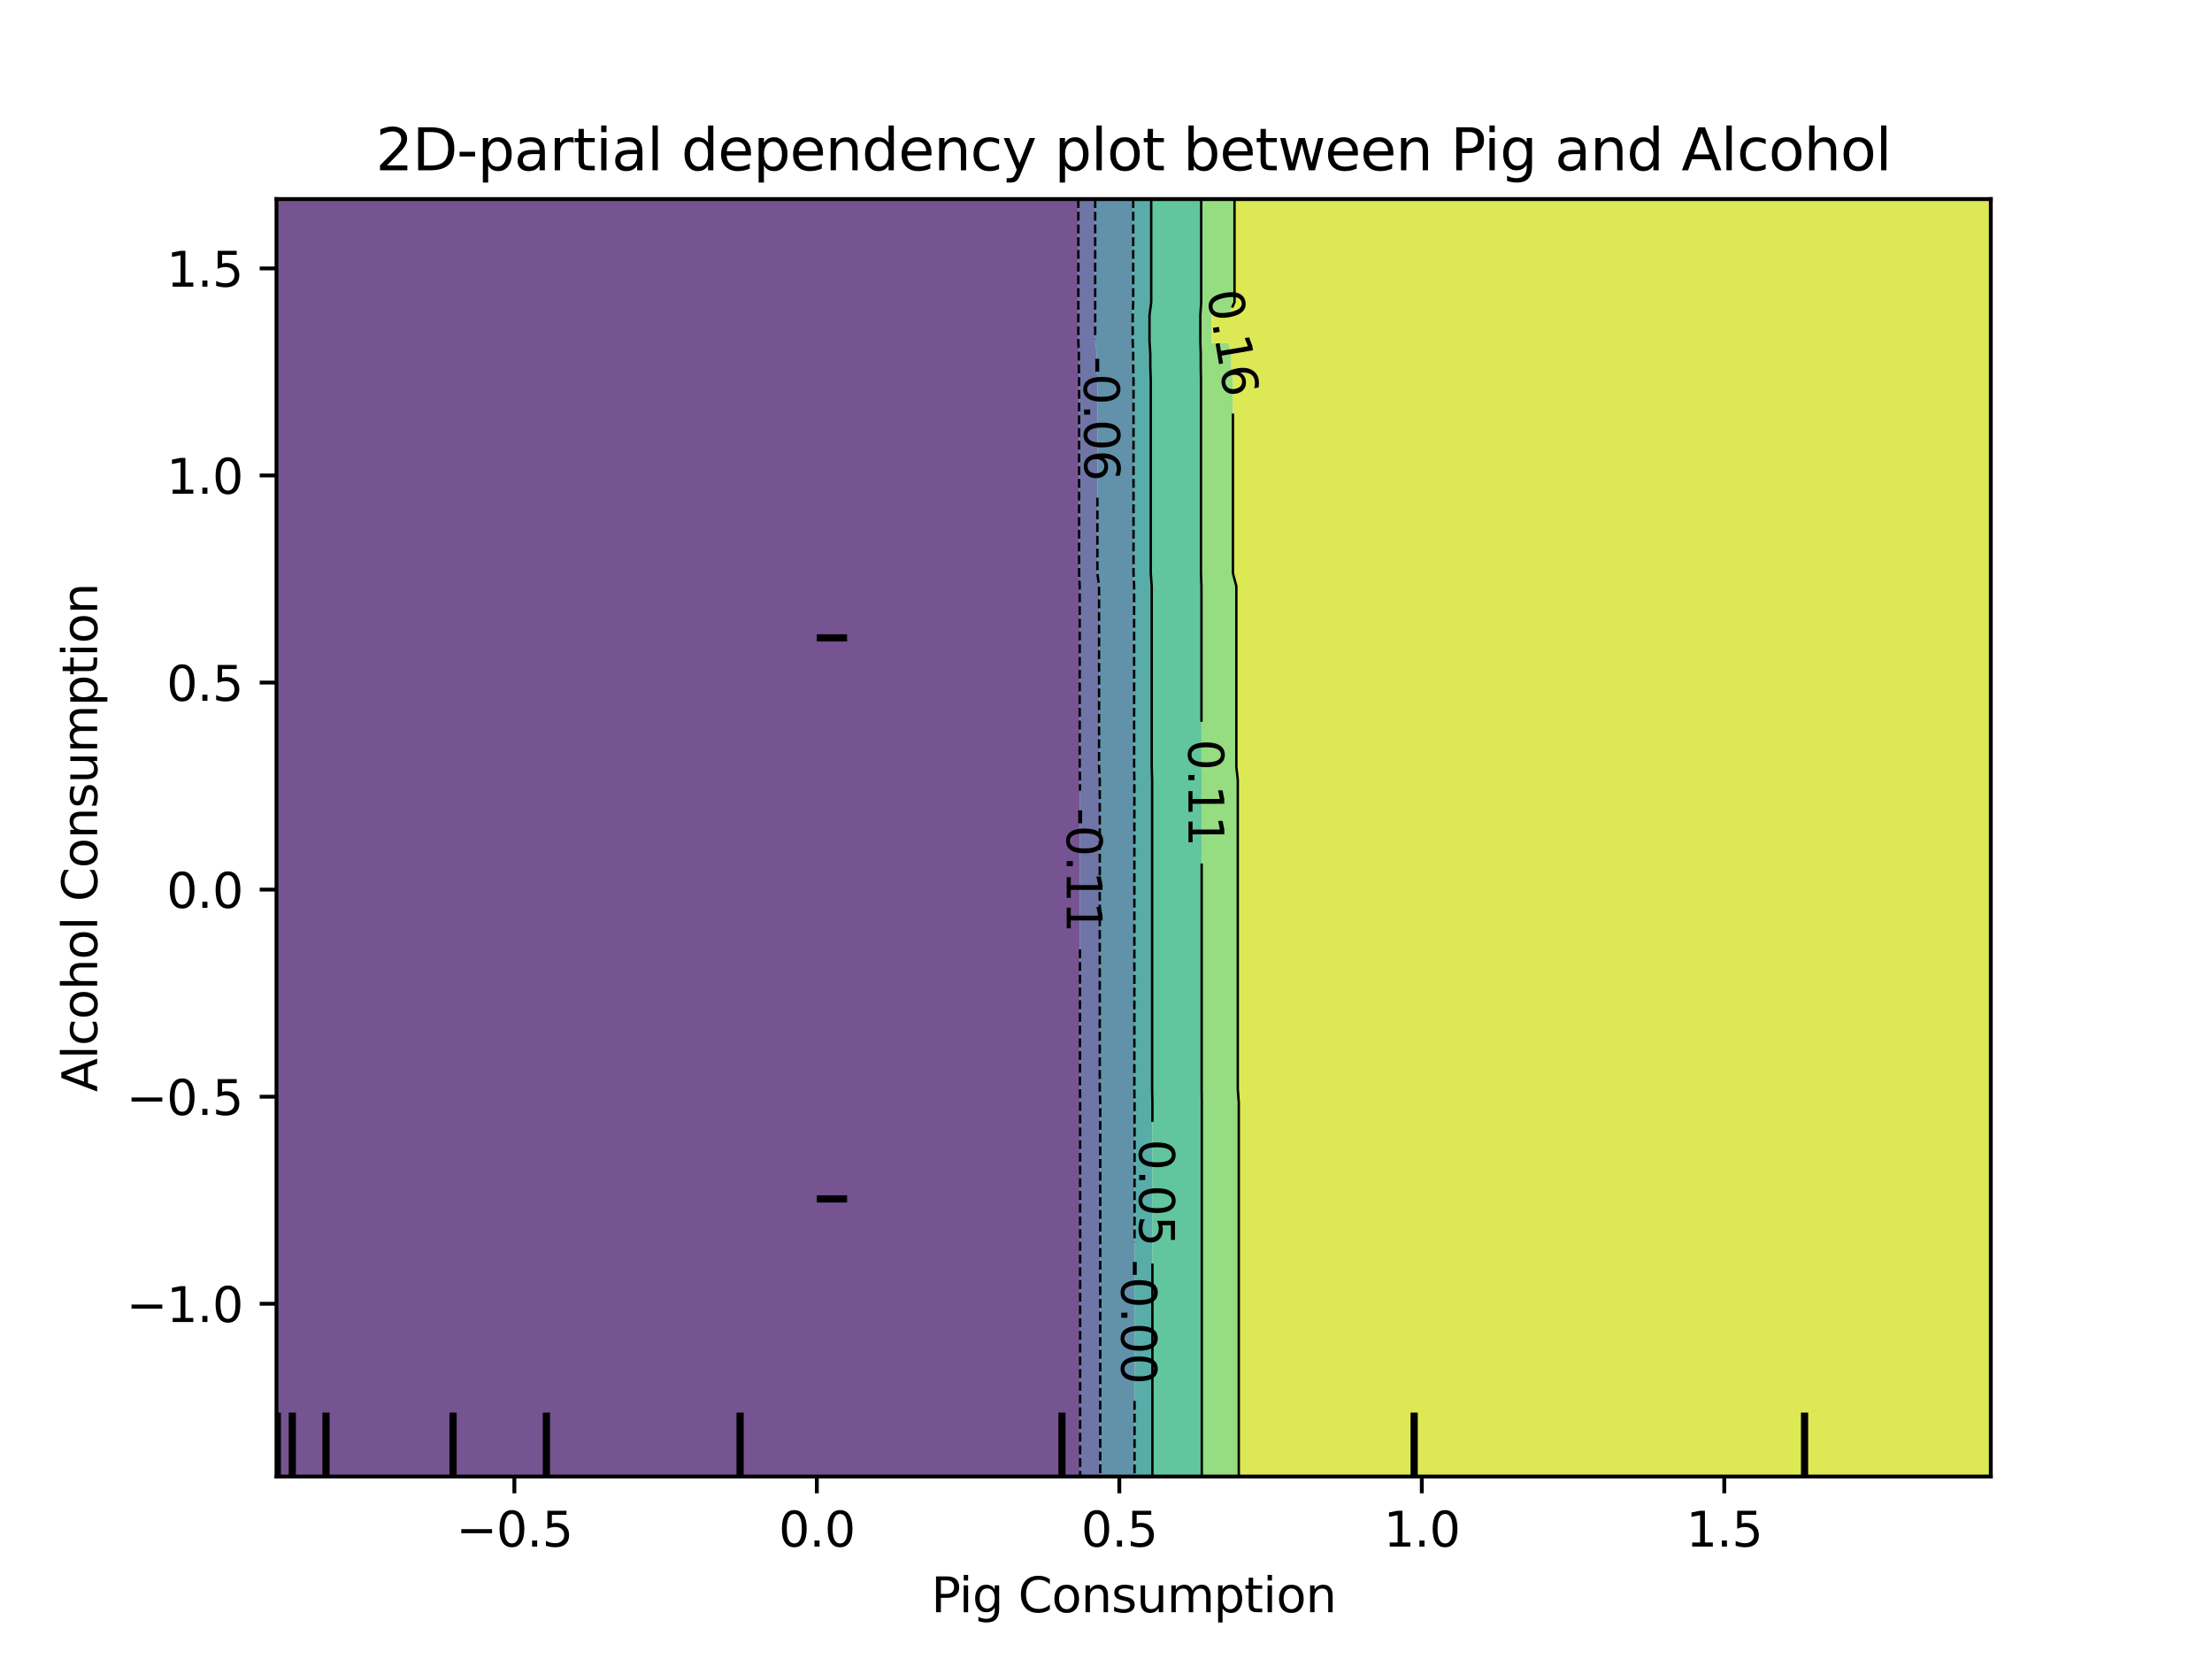 <?xml version="1.0" encoding="utf-8" standalone="no"?>
<!DOCTYPE svg PUBLIC "-//W3C//DTD SVG 1.1//EN"
  "http://www.w3.org/Graphics/SVG/1.1/DTD/svg11.dtd">
<svg xmlns:xlink="http://www.w3.org/1999/xlink" width="460.8pt" height="345.6pt" viewBox="0 0 460.8 345.6" xmlns="http://www.w3.org/2000/svg" version="1.1">
 <defs>
  <style type="text/css">*{stroke-linejoin: round; stroke-linecap: butt}</style>
 </defs>
 <g id="figure_1">
  <g id="patch_1">
   <path d="M 0 345.6 
L 460.8 345.6 
L 460.8 0 
L 0 0 
L 0 345.6 
z
" style="fill: none"/>
  </g>
  <g id="axes_1"/>
  <g id="axes_2">
   <g id="patch_2">
    <path d="M 57.6 307.584 
L 414.72 307.584 
L 414.72 41.472 
L 57.6 41.472 
L 57.6 307.584 
z
" style="fill: none"/>
   </g>
   <g id="PathCollection_1">
    <path d="M 61.207 307.584 
L 64.815 307.584 
L 68.422 307.584 
L 72.029 307.584 
L 75.636 307.584 
L 79.244 307.584 
L 82.851 307.584 
L 86.458 307.584 
L 90.065 307.584 
L 93.673 307.584 
L 97.28 307.584 
L 100.887 307.584 
L 104.495 307.584 
L 108.102 307.584 
L 111.709 307.584 
L 115.316 307.584 
L 118.924 307.584 
L 122.531 307.584 
L 126.138 307.584 
L 129.745 307.584 
L 133.353 307.584 
L 136.96 307.584 
L 140.567 307.584 
L 144.175 307.584 
L 147.782 307.584 
L 151.389 307.584 
L 154.996 307.584 
L 158.604 307.584 
L 162.211 307.584 
L 165.818 307.584 
L 169.425 307.584 
L 173.033 307.584 
L 176.64 307.584 
L 180.247 307.584 
L 183.855 307.584 
L 187.462 307.584 
L 191.069 307.584 
L 194.676 307.584 
L 198.284 307.584 
L 201.891 307.584 
L 205.498 307.584 
L 209.105 307.584 
L 212.713 307.584 
L 216.32 307.584 
L 219.927 307.584 
L 223.535 307.584 
L 225.012 307.584 
L 225.012 304.896 
L 225.012 302.208 
L 225.012 299.52 
L 225.012 296.832 
L 225.012 294.144 
L 225.012 291.456 
L 225.012 288.768 
L 225.012 286.08 
L 225.012 283.392 
L 225.012 280.704 
L 225.012 278.016 
L 225.012 275.328 
L 225.012 272.64 
L 225.012 269.952 
L 225.012 267.264 
L 225.012 264.576 
L 225.012 261.888 
L 225.012 259.2 
L 225.012 256.512 
L 225.012 253.824 
L 225.012 251.136 
L 225.012 248.448 
L 225.012 245.76 
L 225.012 243.072 
L 225.012 240.384 
L 225.012 237.696 
L 225.012 235.008 
L 225.012 232.32 
L 225.012 229.632 
L 224.976 226.944 
L 224.976 224.256 
L 224.976 221.568 
L 224.976 218.88 
L 224.976 216.192 
L 224.976 213.504 
L 224.976 210.816 
L 224.976 208.128 
L 224.976 205.44 
L 224.976 202.752 
L 224.976 200.064 
L 224.976 197.376 
L 224.976 194.688 
L 224.976 192 
L 224.976 189.312 
L 224.976 186.624 
L 224.976 183.936 
L 224.976 181.248 
L 224.976 178.56 
L 224.976 175.872 
L 224.976 173.184 
L 224.976 170.496 
L 224.976 167.808 
L 224.976 165.12 
L 224.976 162.432 
L 224.924 159.744 
L 224.924 157.056 
L 224.924 154.368 
L 224.924 151.68 
L 224.924 148.992 
L 224.924 146.304 
L 224.924 143.616 
L 224.924 140.928 
L 224.924 138.24 
L 224.924 135.552 
L 224.924 132.864 
L 224.924 130.176 
L 224.924 127.488 
L 224.924 124.8 
L 224.924 122.112 
L 224.801 119.424 
L 224.801 116.736 
L 224.801 114.048 
L 224.801 111.36 
L 224.801 108.672 
L 224.801 105.984 
L 224.801 103.296 
L 224.801 100.608 
L 224.801 97.92 
L 224.801 95.232 
L 224.801 92.544 
L 224.801 89.856 
L 224.801 87.168 
L 224.801 84.48 
L 224.801 81.792 
L 224.801 79.104 
L 224.742 76.416 
L 224.742 73.728 
L 224.637 71.04 
L 224.637 68.352 
L 224.637 65.664 
L 224.637 62.976 
L 224.637 60.288 
L 224.637 57.6 
L 224.637 54.912 
L 224.637 52.224 
L 224.637 49.536 
L 224.637 46.848 
L 224.637 44.16 
L 224.637 41.472 
L 223.535 41.472 
L 219.927 41.472 
L 216.32 41.472 
L 212.713 41.472 
L 209.105 41.472 
L 205.498 41.472 
L 201.891 41.472 
L 198.284 41.472 
L 194.676 41.472 
L 191.069 41.472 
L 187.462 41.472 
L 183.855 41.472 
L 180.247 41.472 
L 176.64 41.472 
L 173.033 41.472 
L 169.425 41.472 
L 165.818 41.472 
L 162.211 41.472 
L 158.604 41.472 
L 154.996 41.472 
L 151.389 41.472 
L 147.782 41.472 
L 144.175 41.472 
L 140.567 41.472 
L 136.96 41.472 
L 133.353 41.472 
L 129.745 41.472 
L 126.138 41.472 
L 122.531 41.472 
L 118.924 41.472 
L 115.316 41.472 
L 111.709 41.472 
L 108.102 41.472 
L 104.495 41.472 
L 100.887 41.472 
L 97.28 41.472 
L 93.673 41.472 
L 90.065 41.472 
L 86.458 41.472 
L 82.851 41.472 
L 79.244 41.472 
L 75.636 41.472 
L 72.029 41.472 
L 68.422 41.472 
L 64.815 41.472 
L 61.207 41.472 
L 57.6 41.472 
L 57.6 44.16 
L 57.6 46.848 
L 57.6 49.536 
L 57.6 52.224 
L 57.6 54.912 
L 57.6 57.6 
L 57.6 60.288 
L 57.6 62.976 
L 57.6 65.664 
L 57.6 68.352 
L 57.6 71.04 
L 57.6 73.728 
L 57.6 76.416 
L 57.6 79.104 
L 57.6 81.792 
L 57.6 84.48 
L 57.6 87.168 
L 57.6 89.856 
L 57.6 92.544 
L 57.6 95.232 
L 57.6 97.92 
L 57.6 100.608 
L 57.6 103.296 
L 57.6 105.984 
L 57.6 108.672 
L 57.6 111.36 
L 57.6 114.048 
L 57.6 116.736 
L 57.6 119.424 
L 57.6 122.112 
L 57.6 124.8 
L 57.6 127.488 
L 57.6 130.176 
L 57.6 132.864 
L 57.6 135.552 
L 57.6 138.24 
L 57.6 140.928 
L 57.6 143.616 
L 57.6 146.304 
L 57.6 148.992 
L 57.6 151.68 
L 57.6 154.368 
L 57.6 157.056 
L 57.6 159.744 
L 57.6 162.432 
L 57.6 165.12 
L 57.6 167.808 
L 57.6 170.496 
L 57.6 173.184 
L 57.6 175.872 
L 57.6 178.56 
L 57.6 181.248 
L 57.6 183.936 
L 57.6 186.624 
L 57.6 189.312 
L 57.6 192 
L 57.6 194.688 
L 57.6 197.376 
L 57.6 200.064 
L 57.6 202.752 
L 57.6 205.44 
L 57.6 208.128 
L 57.6 210.816 
L 57.6 213.504 
L 57.6 216.192 
L 57.6 218.88 
L 57.6 221.568 
L 57.6 224.256 
L 57.6 226.944 
L 57.6 229.632 
L 57.6 232.32 
L 57.6 235.008 
L 57.6 237.696 
L 57.6 240.384 
L 57.6 243.072 
L 57.6 245.76 
L 57.6 248.448 
L 57.6 251.136 
L 57.6 253.824 
L 57.6 256.512 
L 57.6 259.2 
L 57.6 261.888 
L 57.6 264.576 
L 57.6 267.264 
L 57.6 269.952 
L 57.6 272.64 
L 57.6 275.328 
L 57.6 278.016 
L 57.6 280.704 
L 57.6 283.392 
L 57.6 286.08 
L 57.6 288.768 
L 57.6 291.456 
L 57.6 294.144 
L 57.6 296.832 
L 57.6 299.52 
L 57.6 302.208 
L 57.6 304.896 
L 57.6 307.584 
z
" clip-path="url(#pbadda32890)" style="fill: #481b6d; fill-opacity: 0.75"/>
   </g>
   <g id="PathCollection_2">
    <path d="M 227.142 307.584 
L 229.202 307.584 
L 229.202 304.896 
L 229.202 302.208 
L 229.202 299.52 
L 229.202 296.832 
L 229.202 294.144 
L 229.202 291.456 
L 229.202 288.768 
L 229.202 286.08 
L 229.202 283.392 
L 229.202 280.704 
L 229.202 278.016 
L 229.202 275.328 
L 229.202 272.64 
L 229.202 269.952 
L 229.202 267.264 
L 229.202 264.576 
L 229.202 261.888 
L 229.202 259.2 
L 229.202 256.512 
L 229.202 253.824 
L 229.202 251.136 
L 229.202 248.448 
L 229.202 245.76 
L 229.202 243.072 
L 229.202 240.384 
L 229.202 237.696 
L 229.202 235.008 
L 229.202 232.32 
L 229.202 229.632 
L 229.102 226.944 
L 229.102 224.256 
L 229.102 221.568 
L 229.102 218.88 
L 229.102 216.192 
L 229.102 213.504 
L 229.102 210.816 
L 229.102 208.128 
L 229.102 205.44 
L 229.102 202.752 
L 229.102 200.064 
L 229.102 197.376 
L 229.102 194.688 
L 229.102 192 
L 229.102 189.312 
L 229.102 186.624 
L 229.102 183.936 
L 229.102 181.248 
L 229.102 178.56 
L 229.102 175.872 
L 229.102 173.184 
L 229.102 170.496 
L 229.102 167.808 
L 229.102 165.12 
L 229.102 162.432 
L 228.956 159.744 
L 228.956 157.056 
L 228.956 154.368 
L 228.956 151.68 
L 228.956 148.992 
L 228.956 146.304 
L 228.956 143.616 
L 228.956 140.928 
L 228.956 138.24 
L 228.956 135.552 
L 228.956 132.864 
L 228.956 130.176 
L 228.956 127.488 
L 228.956 124.8 
L 228.956 122.112 
L 228.608 119.424 
L 228.608 116.736 
L 228.608 114.048 
L 228.608 111.36 
L 228.608 108.672 
L 228.608 105.984 
L 228.608 103.296 
L 228.608 100.608 
L 228.608 97.92 
L 228.608 95.232 
L 228.608 92.544 
L 228.608 89.856 
L 228.608 87.168 
L 228.608 84.48 
L 228.608 81.792 
L 228.608 79.104 
L 228.443 76.416 
L 228.443 73.728 
L 228.15 71.04 
L 228.15 68.352 
L 228.15 65.664 
L 228.15 62.976 
L 228.15 60.288 
L 228.15 57.6 
L 228.15 54.912 
L 228.15 52.224 
L 228.15 49.536 
L 228.15 46.848 
L 228.15 44.16 
L 228.15 41.472 
L 227.142 41.472 
L 224.637 41.472 
L 224.637 44.16 
L 224.637 46.848 
L 224.637 49.536 
L 224.637 52.224 
L 224.637 54.912 
L 224.637 57.6 
L 224.637 60.288 
L 224.637 62.976 
L 224.637 65.664 
L 224.637 68.352 
L 224.637 71.04 
L 224.742 73.728 
L 224.742 76.416 
L 224.801 79.104 
L 224.801 81.792 
L 224.801 84.48 
L 224.801 87.168 
L 224.801 89.856 
L 224.801 92.544 
L 224.801 95.232 
L 224.801 97.92 
L 224.801 100.608 
L 224.801 103.296 
L 224.801 105.984 
L 224.801 108.672 
L 224.801 111.36 
L 224.801 114.048 
L 224.801 116.736 
L 224.801 119.424 
L 224.924 122.112 
L 224.924 124.8 
L 224.924 127.488 
L 224.924 130.176 
L 224.924 132.864 
L 224.924 135.552 
L 224.924 138.24 
L 224.924 140.928 
L 224.924 143.616 
L 224.924 146.304 
L 224.924 148.992 
L 224.924 151.68 
L 224.924 154.368 
L 224.924 157.056 
L 224.924 159.744 
L 224.976 162.432 
L 224.976 165.12 
L 224.976 167.808 
L 224.976 170.496 
L 224.976 173.184 
L 224.976 175.872 
L 224.976 178.56 
L 224.976 181.248 
L 224.976 183.936 
L 224.976 186.624 
L 224.976 189.312 
L 224.976 192 
L 224.976 194.688 
L 224.976 197.376 
L 224.976 200.064 
L 224.976 202.752 
L 224.976 205.44 
L 224.976 208.128 
L 224.976 210.816 
L 224.976 213.504 
L 224.976 216.192 
L 224.976 218.88 
L 224.976 221.568 
L 224.976 224.256 
L 224.976 226.944 
L 225.012 229.632 
L 225.012 232.32 
L 225.012 235.008 
L 225.012 237.696 
L 225.012 240.384 
L 225.012 243.072 
L 225.012 245.76 
L 225.012 248.448 
L 225.012 251.136 
L 225.012 253.824 
L 225.012 256.512 
L 225.012 259.2 
L 225.012 261.888 
L 225.012 264.576 
L 225.012 267.264 
L 225.012 269.952 
L 225.012 272.64 
L 225.012 275.328 
L 225.012 278.016 
L 225.012 280.704 
L 225.012 283.392 
L 225.012 286.08 
L 225.012 288.768 
L 225.012 291.456 
L 225.012 294.144 
L 225.012 296.832 
L 225.012 299.52 
L 225.012 302.208 
L 225.012 304.896 
L 225.012 307.584 
z
" clip-path="url(#pbadda32890)" style="fill: #3f4788; fill-opacity: 0.75"/>
   </g>
   <g id="PathCollection_3">
    <path d="M 230.749 307.584 
L 234.356 307.584 
L 236.348 307.584 
L 236.348 304.896 
L 236.348 302.208 
L 236.348 299.52 
L 236.348 296.832 
L 236.348 294.144 
L 236.348 291.456 
L 236.348 288.768 
L 236.348 286.08 
L 236.348 283.392 
L 236.348 280.704 
L 236.348 278.016 
L 236.348 275.328 
L 236.348 272.64 
L 236.348 269.952 
L 236.348 267.264 
L 236.348 264.576 
L 236.348 261.888 
L 236.348 259.2 
L 236.348 256.512 
L 236.348 253.824 
L 236.348 251.136 
L 236.348 248.448 
L 236.348 245.76 
L 236.348 243.072 
L 236.348 240.384 
L 236.348 237.696 
L 236.348 235.008 
L 236.348 232.32 
L 236.348 229.632 
L 236.311 226.944 
L 236.311 224.256 
L 236.311 221.568 
L 236.311 218.88 
L 236.311 216.192 
L 236.311 213.504 
L 236.311 210.816 
L 236.311 208.128 
L 236.311 205.44 
L 236.311 202.752 
L 236.311 200.064 
L 236.311 197.376 
L 236.311 194.688 
L 236.311 192 
L 236.311 189.312 
L 236.311 186.624 
L 236.311 183.936 
L 236.311 181.248 
L 236.311 178.56 
L 236.311 175.872 
L 236.311 173.184 
L 236.311 170.496 
L 236.311 167.808 
L 236.311 165.12 
L 236.311 162.432 
L 236.257 159.744 
L 236.257 157.056 
L 236.257 154.368 
L 236.257 151.68 
L 236.257 148.992 
L 236.257 146.304 
L 236.257 143.616 
L 236.257 140.928 
L 236.257 138.24 
L 236.257 135.552 
L 236.257 132.864 
L 236.257 130.176 
L 236.257 127.488 
L 236.257 124.8 
L 236.257 122.112 
L 236.129 119.424 
L 236.129 116.736 
L 236.129 114.048 
L 236.129 111.36 
L 236.129 108.672 
L 236.129 105.984 
L 236.129 103.296 
L 236.129 100.608 
L 236.129 97.92 
L 236.129 95.232 
L 236.129 92.544 
L 236.129 89.856 
L 236.129 87.168 
L 236.129 84.48 
L 236.129 81.792 
L 236.129 79.104 
L 236.068 76.416 
L 236.068 73.728 
L 235.96 71.04 
L 235.96 68.352 
L 235.96 65.664 
L 236.068 62.976 
L 236.068 60.288 
L 236.068 57.6 
L 236.068 54.912 
L 236.068 52.224 
L 236.068 49.536 
L 236.068 46.848 
L 236.068 44.16 
L 236.068 41.472 
L 234.356 41.472 
L 230.749 41.472 
L 228.15 41.472 
L 228.15 44.16 
L 228.15 46.848 
L 228.15 49.536 
L 228.15 52.224 
L 228.15 54.912 
L 228.15 57.6 
L 228.15 60.288 
L 228.15 62.976 
L 228.15 65.664 
L 228.15 68.352 
L 228.15 71.04 
L 228.443 73.728 
L 228.443 76.416 
L 228.608 79.104 
L 228.608 81.792 
L 228.608 84.48 
L 228.608 87.168 
L 228.608 89.856 
L 228.608 92.544 
L 228.608 95.232 
L 228.608 97.92 
L 228.608 100.608 
L 228.608 103.296 
L 228.608 105.984 
L 228.608 108.672 
L 228.608 111.36 
L 228.608 114.048 
L 228.608 116.736 
L 228.608 119.424 
L 228.956 122.112 
L 228.956 124.8 
L 228.956 127.488 
L 228.956 130.176 
L 228.956 132.864 
L 228.956 135.552 
L 228.956 138.24 
L 228.956 140.928 
L 228.956 143.616 
L 228.956 146.304 
L 228.956 148.992 
L 228.956 151.68 
L 228.956 154.368 
L 228.956 157.056 
L 228.956 159.744 
L 229.102 162.432 
L 229.102 165.12 
L 229.102 167.808 
L 229.102 170.496 
L 229.102 173.184 
L 229.102 175.872 
L 229.102 178.56 
L 229.102 181.248 
L 229.102 183.936 
L 229.102 186.624 
L 229.102 189.312 
L 229.102 192 
L 229.102 194.688 
L 229.102 197.376 
L 229.102 200.064 
L 229.102 202.752 
L 229.102 205.44 
L 229.102 208.128 
L 229.102 210.816 
L 229.102 213.504 
L 229.102 216.192 
L 229.102 218.88 
L 229.102 221.568 
L 229.102 224.256 
L 229.102 226.944 
L 229.202 229.632 
L 229.202 232.32 
L 229.202 235.008 
L 229.202 237.696 
L 229.202 240.384 
L 229.202 243.072 
L 229.202 245.76 
L 229.202 248.448 
L 229.202 251.136 
L 229.202 253.824 
L 229.202 256.512 
L 229.202 259.2 
L 229.202 261.888 
L 229.202 264.576 
L 229.202 267.264 
L 229.202 269.952 
L 229.202 272.64 
L 229.202 275.328 
L 229.202 278.016 
L 229.202 280.704 
L 229.202 283.392 
L 229.202 286.08 
L 229.202 288.768 
L 229.202 291.456 
L 229.202 294.144 
L 229.202 296.832 
L 229.202 299.52 
L 229.202 302.208 
L 229.202 304.896 
L 229.202 307.584 
z
" clip-path="url(#pbadda32890)" style="fill: #2e6e8e; fill-opacity: 0.75"/>
   </g>
   <g id="PathCollection_4">
    <path d="M 237.964 307.584 
L 240.067 307.584 
L 240.067 304.896 
L 240.067 302.208 
L 240.067 299.52 
L 240.067 296.832 
L 240.067 294.144 
L 240.067 291.456 
L 240.067 288.768 
L 240.067 286.08 
L 240.067 283.392 
L 240.067 280.704 
L 240.067 278.016 
L 240.067 275.328 
L 240.067 272.64 
L 240.067 269.952 
L 240.067 267.264 
L 240.067 264.576 
L 240.067 261.888 
L 240.067 259.2 
L 240.067 256.512 
L 240.067 253.824 
L 240.067 251.136 
L 240.067 248.448 
L 240.067 245.76 
L 240.067 243.072 
L 240.067 240.384 
L 240.067 237.696 
L 240.067 235.008 
L 240.067 232.32 
L 240.067 229.632 
L 240.01 226.944 
L 240.01 224.256 
L 240.01 221.568 
L 240.01 218.88 
L 240.01 216.192 
L 240.01 213.504 
L 240.01 210.816 
L 240.01 208.128 
L 240.01 205.44 
L 240.01 202.752 
L 240.01 200.064 
L 240.01 197.376 
L 240.01 194.688 
L 240.01 192 
L 240.01 189.312 
L 240.01 186.624 
L 240.01 183.936 
L 240.01 181.248 
L 240.01 178.56 
L 240.01 175.872 
L 240.01 173.184 
L 240.01 170.496 
L 240.01 167.808 
L 240.01 165.12 
L 240.01 162.432 
L 239.926 159.744 
L 239.926 157.056 
L 239.926 154.368 
L 239.926 151.68 
L 239.926 148.992 
L 239.926 146.304 
L 239.926 143.616 
L 239.926 140.928 
L 239.926 138.24 
L 239.926 135.552 
L 239.926 132.864 
L 239.926 130.176 
L 239.926 127.488 
L 239.926 124.8 
L 239.926 122.112 
L 239.726 119.424 
L 239.726 116.736 
L 239.726 114.048 
L 239.726 111.36 
L 239.726 108.672 
L 239.726 105.984 
L 239.726 103.296 
L 239.726 100.608 
L 239.726 97.92 
L 239.726 95.232 
L 239.726 92.544 
L 239.726 89.856 
L 239.726 87.168 
L 239.726 84.48 
L 239.726 81.792 
L 239.726 79.104 
L 239.631 76.416 
L 239.631 73.728 
L 239.462 71.04 
L 239.462 68.352 
L 239.462 65.664 
L 239.818 62.976 
L 239.818 60.288 
L 239.818 57.6 
L 239.818 54.912 
L 239.818 52.224 
L 239.818 49.536 
L 239.818 46.848 
L 239.818 44.16 
L 239.818 41.472 
L 237.964 41.472 
L 236.068 41.472 
L 236.068 44.16 
L 236.068 46.848 
L 236.068 49.536 
L 236.068 52.224 
L 236.068 54.912 
L 236.068 57.6 
L 236.068 60.288 
L 236.068 62.976 
L 235.96 65.664 
L 235.96 68.352 
L 235.96 71.04 
L 236.068 73.728 
L 236.068 76.416 
L 236.129 79.104 
L 236.129 81.792 
L 236.129 84.48 
L 236.129 87.168 
L 236.129 89.856 
L 236.129 92.544 
L 236.129 95.232 
L 236.129 97.92 
L 236.129 100.608 
L 236.129 103.296 
L 236.129 105.984 
L 236.129 108.672 
L 236.129 111.36 
L 236.129 114.048 
L 236.129 116.736 
L 236.129 119.424 
L 236.257 122.112 
L 236.257 124.8 
L 236.257 127.488 
L 236.257 130.176 
L 236.257 132.864 
L 236.257 135.552 
L 236.257 138.24 
L 236.257 140.928 
L 236.257 143.616 
L 236.257 146.304 
L 236.257 148.992 
L 236.257 151.68 
L 236.257 154.368 
L 236.257 157.056 
L 236.257 159.744 
L 236.311 162.432 
L 236.311 165.12 
L 236.311 167.808 
L 236.311 170.496 
L 236.311 173.184 
L 236.311 175.872 
L 236.311 178.56 
L 236.311 181.248 
L 236.311 183.936 
L 236.311 186.624 
L 236.311 189.312 
L 236.311 192 
L 236.311 194.688 
L 236.311 197.376 
L 236.311 200.064 
L 236.311 202.752 
L 236.311 205.44 
L 236.311 208.128 
L 236.311 210.816 
L 236.311 213.504 
L 236.311 216.192 
L 236.311 218.88 
L 236.311 221.568 
L 236.311 224.256 
L 236.311 226.944 
L 236.348 229.632 
L 236.348 232.32 
L 236.348 235.008 
L 236.348 237.696 
L 236.348 240.384 
L 236.348 243.072 
L 236.348 245.76 
L 236.348 248.448 
L 236.348 251.136 
L 236.348 253.824 
L 236.348 256.512 
L 236.348 259.2 
L 236.348 261.888 
L 236.348 264.576 
L 236.348 267.264 
L 236.348 269.952 
L 236.348 272.64 
L 236.348 275.328 
L 236.348 278.016 
L 236.348 280.704 
L 236.348 283.392 
L 236.348 286.08 
L 236.348 288.768 
L 236.348 291.456 
L 236.348 294.144 
L 236.348 296.832 
L 236.348 299.52 
L 236.348 302.208 
L 236.348 304.896 
L 236.348 307.584 
z
" clip-path="url(#pbadda32890)" style="fill: #21918c; fill-opacity: 0.75"/>
   </g>
   <g id="PathCollection_5">
    <path d="M 241.571 307.584 
L 245.178 307.584 
L 248.785 307.584 
L 250.356 307.584 
L 250.356 304.896 
L 250.356 302.208 
L 250.356 299.52 
L 250.356 296.832 
L 250.356 294.144 
L 250.356 291.456 
L 250.356 288.768 
L 250.356 286.08 
L 250.356 283.392 
L 250.356 280.704 
L 250.356 278.016 
L 250.356 275.328 
L 250.356 272.64 
L 250.356 269.952 
L 250.356 267.264 
L 250.356 264.576 
L 250.356 261.888 
L 250.356 259.2 
L 250.356 256.512 
L 250.356 253.824 
L 250.356 251.136 
L 250.356 248.448 
L 250.356 245.76 
L 250.356 243.072 
L 250.356 240.384 
L 250.356 237.696 
L 250.356 235.008 
L 250.356 232.32 
L 250.356 229.632 
L 250.328 226.944 
L 250.328 224.256 
L 250.328 221.568 
L 250.328 218.88 
L 250.328 216.192 
L 250.328 213.504 
L 250.328 210.816 
L 250.328 208.128 
L 250.328 205.44 
L 250.328 202.752 
L 250.328 200.064 
L 250.328 197.376 
L 250.328 194.688 
L 250.328 192 
L 250.328 189.312 
L 250.328 186.624 
L 250.328 183.936 
L 250.328 181.248 
L 250.328 178.56 
L 250.328 175.872 
L 250.328 173.184 
L 250.328 170.496 
L 250.328 167.808 
L 250.328 165.12 
L 250.328 162.432 
L 250.285 159.744 
L 250.285 157.056 
L 250.285 154.368 
L 250.285 151.68 
L 250.285 148.992 
L 250.285 146.304 
L 250.285 143.616 
L 250.285 140.928 
L 250.285 138.24 
L 250.285 135.552 
L 250.285 132.864 
L 250.285 130.176 
L 250.285 127.488 
L 250.285 124.8 
L 250.285 122.112 
L 250.184 119.424 
L 250.184 116.736 
L 250.184 114.048 
L 250.184 111.36 
L 250.184 108.672 
L 250.184 105.984 
L 250.184 103.296 
L 250.184 100.608 
L 250.184 97.92 
L 250.184 95.232 
L 250.184 92.544 
L 250.184 89.856 
L 250.184 87.168 
L 250.184 84.48 
L 250.184 81.792 
L 250.184 79.104 
L 250.137 76.416 
L 250.137 73.728 
L 250.052 71.04 
L 250.052 68.352 
L 250.052 65.664 
L 250.231 62.976 
L 250.231 60.288 
L 250.231 57.6 
L 250.231 54.912 
L 250.231 52.224 
L 250.231 49.536 
L 250.231 46.848 
L 250.231 44.16 
L 250.231 41.472 
L 248.785 41.472 
L 245.178 41.472 
L 241.571 41.472 
L 239.818 41.472 
L 239.818 44.16 
L 239.818 46.848 
L 239.818 49.536 
L 239.818 52.224 
L 239.818 54.912 
L 239.818 57.6 
L 239.818 60.288 
L 239.818 62.976 
L 239.462 65.664 
L 239.462 68.352 
L 239.462 71.04 
L 239.631 73.728 
L 239.631 76.416 
L 239.726 79.104 
L 239.726 81.792 
L 239.726 84.48 
L 239.726 87.168 
L 239.726 89.856 
L 239.726 92.544 
L 239.726 95.232 
L 239.726 97.92 
L 239.726 100.608 
L 239.726 103.296 
L 239.726 105.984 
L 239.726 108.672 
L 239.726 111.36 
L 239.726 114.048 
L 239.726 116.736 
L 239.726 119.424 
L 239.926 122.112 
L 239.926 124.8 
L 239.926 127.488 
L 239.926 130.176 
L 239.926 132.864 
L 239.926 135.552 
L 239.926 138.24 
L 239.926 140.928 
L 239.926 143.616 
L 239.926 146.304 
L 239.926 148.992 
L 239.926 151.68 
L 239.926 154.368 
L 239.926 157.056 
L 239.926 159.744 
L 240.01 162.432 
L 240.01 165.12 
L 240.01 167.808 
L 240.01 170.496 
L 240.01 173.184 
L 240.01 175.872 
L 240.01 178.56 
L 240.01 181.248 
L 240.01 183.936 
L 240.01 186.624 
L 240.01 189.312 
L 240.01 192 
L 240.01 194.688 
L 240.01 197.376 
L 240.01 200.064 
L 240.01 202.752 
L 240.01 205.44 
L 240.01 208.128 
L 240.01 210.816 
L 240.01 213.504 
L 240.01 216.192 
L 240.01 218.88 
L 240.01 221.568 
L 240.01 224.256 
L 240.01 226.944 
L 240.067 229.632 
L 240.067 232.32 
L 240.067 235.008 
L 240.067 237.696 
L 240.067 240.384 
L 240.067 243.072 
L 240.067 245.76 
L 240.067 248.448 
L 240.067 251.136 
L 240.067 253.824 
L 240.067 256.512 
L 240.067 259.2 
L 240.067 261.888 
L 240.067 264.576 
L 240.067 267.264 
L 240.067 269.952 
L 240.067 272.64 
L 240.067 275.328 
L 240.067 278.016 
L 240.067 280.704 
L 240.067 283.392 
L 240.067 286.08 
L 240.067 288.768 
L 240.067 291.456 
L 240.067 294.144 
L 240.067 296.832 
L 240.067 299.52 
L 240.067 302.208 
L 240.067 304.896 
L 240.067 307.584 
z
" clip-path="url(#pbadda32890)" style="fill: #2db27d; fill-opacity: 0.75"/>
   </g>
   <g id="PathCollection_6">
    <path d="M 252.393 307.584 
L 256 307.584 
L 258.06 307.584 
L 258.06 304.896 
L 258.06 302.208 
L 258.06 299.52 
L 258.06 296.832 
L 258.06 294.144 
L 258.06 291.456 
L 258.06 288.768 
L 258.06 286.08 
L 258.06 283.392 
L 258.06 280.704 
L 258.06 278.016 
L 258.06 275.328 
L 258.06 272.64 
L 258.06 269.952 
L 258.06 267.264 
L 258.06 264.576 
L 258.06 261.888 
L 258.06 259.2 
L 258.06 256.512 
L 258.06 253.824 
L 258.06 251.136 
L 258.06 248.448 
L 258.06 245.76 
L 258.06 243.072 
L 258.06 240.384 
L 258.06 237.696 
L 258.06 235.008 
L 258.06 232.32 
L 258.06 229.632 
L 257.856 226.944 
L 257.856 224.256 
L 257.856 221.568 
L 257.856 218.88 
L 257.856 216.192 
L 257.856 213.504 
L 257.856 210.816 
L 257.856 208.128 
L 257.856 205.44 
L 257.856 202.752 
L 257.856 200.064 
L 257.856 197.376 
L 257.856 194.688 
L 257.856 192 
L 257.856 189.312 
L 257.856 186.624 
L 257.856 183.936 
L 257.856 181.248 
L 257.856 178.56 
L 257.856 175.872 
L 257.856 173.184 
L 257.856 170.496 
L 257.856 167.808 
L 257.856 165.12 
L 257.856 162.432 
L 257.556 159.744 
L 257.556 157.056 
L 257.556 154.368 
L 257.556 151.68 
L 257.556 148.992 
L 257.556 146.304 
L 257.556 143.616 
L 257.556 140.928 
L 257.556 138.24 
L 257.556 135.552 
L 257.556 132.864 
L 257.556 130.176 
L 257.556 127.488 
L 257.556 124.8 
L 257.556 122.112 
L 256.843 119.424 
L 256.843 116.736 
L 256.843 114.048 
L 256.843 111.36 
L 256.843 108.672 
L 256.843 105.984 
L 256.843 103.296 
L 256.843 100.608 
L 256.843 97.92 
L 256.843 95.232 
L 256.843 92.544 
L 256.843 89.856 
L 256.843 87.168 
L 256.843 84.48 
L 256.843 81.792 
L 256.843 79.104 
L 256.505 76.416 
L 256.505 73.728 
L 256 71.465 
L 252.393 71.465 
L 252.379 71.04 
L 252.379 68.352 
L 252.379 65.664 
L 252.393 65.463 
L 256 65.463 
L 257.174 62.976 
L 257.174 60.288 
L 257.174 57.6 
L 257.174 54.912 
L 257.174 52.224 
L 257.174 49.536 
L 257.174 46.848 
L 257.174 44.16 
L 257.174 41.472 
L 256 41.472 
L 252.393 41.472 
L 250.231 41.472 
L 250.231 44.16 
L 250.231 46.848 
L 250.231 49.536 
L 250.231 52.224 
L 250.231 54.912 
L 250.231 57.6 
L 250.231 60.288 
L 250.231 62.976 
L 250.052 65.664 
L 250.052 68.352 
L 250.052 71.04 
L 250.137 73.728 
L 250.137 76.416 
L 250.184 79.104 
L 250.184 81.792 
L 250.184 84.48 
L 250.184 87.168 
L 250.184 89.856 
L 250.184 92.544 
L 250.184 95.232 
L 250.184 97.92 
L 250.184 100.608 
L 250.184 103.296 
L 250.184 105.984 
L 250.184 108.672 
L 250.184 111.36 
L 250.184 114.048 
L 250.184 116.736 
L 250.184 119.424 
L 250.285 122.112 
L 250.285 124.8 
L 250.285 127.488 
L 250.285 130.176 
L 250.285 132.864 
L 250.285 135.552 
L 250.285 138.24 
L 250.285 140.928 
L 250.285 143.616 
L 250.285 146.304 
L 250.285 148.992 
L 250.285 151.68 
L 250.285 154.368 
L 250.285 157.056 
L 250.285 159.744 
L 250.328 162.432 
L 250.328 165.12 
L 250.328 167.808 
L 250.328 170.496 
L 250.328 173.184 
L 250.328 175.872 
L 250.328 178.56 
L 250.328 181.248 
L 250.328 183.936 
L 250.328 186.624 
L 250.328 189.312 
L 250.328 192 
L 250.328 194.688 
L 250.328 197.376 
L 250.328 200.064 
L 250.328 202.752 
L 250.328 205.44 
L 250.328 208.128 
L 250.328 210.816 
L 250.328 213.504 
L 250.328 216.192 
L 250.328 218.88 
L 250.328 221.568 
L 250.328 224.256 
L 250.328 226.944 
L 250.356 229.632 
L 250.356 232.32 
L 250.356 235.008 
L 250.356 237.696 
L 250.356 240.384 
L 250.356 243.072 
L 250.356 245.76 
L 250.356 248.448 
L 250.356 251.136 
L 250.356 253.824 
L 250.356 256.512 
L 250.356 259.2 
L 250.356 261.888 
L 250.356 264.576 
L 250.356 267.264 
L 250.356 269.952 
L 250.356 272.64 
L 250.356 275.328 
L 250.356 278.016 
L 250.356 280.704 
L 250.356 283.392 
L 250.356 286.08 
L 250.356 288.768 
L 250.356 291.456 
L 250.356 294.144 
L 250.356 296.832 
L 250.356 299.52 
L 250.356 302.208 
L 250.356 304.896 
L 250.356 307.584 
z
" clip-path="url(#pbadda32890)" style="fill: #73d056; fill-opacity: 0.75"/>
   </g>
   <g id="PathCollection_7">
    <path d="M 259.607 307.584 
L 263.215 307.584 
L 266.822 307.584 
L 270.429 307.584 
L 274.036 307.584 
L 277.644 307.584 
L 281.251 307.584 
L 284.858 307.584 
L 288.465 307.584 
L 292.073 307.584 
L 295.68 307.584 
L 299.287 307.584 
L 302.895 307.584 
L 306.502 307.584 
L 310.109 307.584 
L 313.716 307.584 
L 317.324 307.584 
L 320.931 307.584 
L 324.538 307.584 
L 328.145 307.584 
L 331.753 307.584 
L 335.36 307.584 
L 338.967 307.584 
L 342.575 307.584 
L 346.182 307.584 
L 349.789 307.584 
L 353.396 307.584 
L 357.004 307.584 
L 360.611 307.584 
L 364.218 307.584 
L 367.825 307.584 
L 371.433 307.584 
L 375.04 307.584 
L 378.647 307.584 
L 382.255 307.584 
L 385.862 307.584 
L 389.469 307.584 
L 393.076 307.584 
L 396.684 307.584 
L 400.291 307.584 
L 403.898 307.584 
L 407.505 307.584 
L 411.113 307.584 
L 414.72 307.584 
L 414.72 304.896 
L 414.72 302.208 
L 414.72 299.52 
L 414.72 296.832 
L 414.72 294.144 
L 414.72 291.456 
L 414.72 288.768 
L 414.72 286.08 
L 414.72 283.392 
L 414.72 280.704 
L 414.72 278.016 
L 414.72 275.328 
L 414.72 272.64 
L 414.72 269.952 
L 414.72 267.264 
L 414.72 264.576 
L 414.72 261.888 
L 414.72 259.2 
L 414.72 256.512 
L 414.72 253.824 
L 414.72 251.136 
L 414.72 248.448 
L 414.72 245.76 
L 414.72 243.072 
L 414.72 240.384 
L 414.72 237.696 
L 414.72 235.008 
L 414.72 232.32 
L 414.72 229.632 
L 414.72 226.944 
L 414.72 224.256 
L 414.72 221.568 
L 414.72 218.88 
L 414.72 216.192 
L 414.72 213.504 
L 414.72 210.816 
L 414.72 208.128 
L 414.72 205.44 
L 414.72 202.752 
L 414.72 200.064 
L 414.72 197.376 
L 414.72 194.688 
L 414.72 192 
L 414.72 189.312 
L 414.72 186.624 
L 414.72 183.936 
L 414.72 181.248 
L 414.72 178.56 
L 414.72 175.872 
L 414.72 173.184 
L 414.72 170.496 
L 414.72 167.808 
L 414.72 165.12 
L 414.72 162.432 
L 414.72 159.744 
L 414.72 157.056 
L 414.72 154.368 
L 414.72 151.68 
L 414.72 148.992 
L 414.72 146.304 
L 414.72 143.616 
L 414.72 140.928 
L 414.72 138.24 
L 414.72 135.552 
L 414.72 132.864 
L 414.72 130.176 
L 414.72 127.488 
L 414.72 124.8 
L 414.72 122.112 
L 414.72 119.424 
L 414.72 116.736 
L 414.72 114.048 
L 414.72 111.36 
L 414.72 108.672 
L 414.72 105.984 
L 414.72 103.296 
L 414.72 100.608 
L 414.72 97.92 
L 414.72 95.232 
L 414.72 92.544 
L 414.72 89.856 
L 414.72 87.168 
L 414.72 84.48 
L 414.72 81.792 
L 414.72 79.104 
L 414.72 76.416 
L 414.72 73.728 
L 414.72 71.04 
L 414.72 68.352 
L 414.72 65.664 
L 414.72 62.976 
L 414.72 60.288 
L 414.72 57.6 
L 414.72 54.912 
L 414.72 52.224 
L 414.72 49.536 
L 414.72 46.848 
L 414.72 44.16 
L 414.72 41.472 
L 411.113 41.472 
L 407.505 41.472 
L 403.898 41.472 
L 400.291 41.472 
L 396.684 41.472 
L 393.076 41.472 
L 389.469 41.472 
L 385.862 41.472 
L 382.255 41.472 
L 378.647 41.472 
L 375.04 41.472 
L 371.433 41.472 
L 367.825 41.472 
L 364.218 41.472 
L 360.611 41.472 
L 357.004 41.472 
L 353.396 41.472 
L 349.789 41.472 
L 346.182 41.472 
L 342.575 41.472 
L 338.967 41.472 
L 335.36 41.472 
L 331.753 41.472 
L 328.145 41.472 
L 324.538 41.472 
L 320.931 41.472 
L 317.324 41.472 
L 313.716 41.472 
L 310.109 41.472 
L 306.502 41.472 
L 302.895 41.472 
L 299.287 41.472 
L 295.68 41.472 
L 292.073 41.472 
L 288.465 41.472 
L 284.858 41.472 
L 281.251 41.472 
L 277.644 41.472 
L 274.036 41.472 
L 270.429 41.472 
L 266.822 41.472 
L 263.215 41.472 
L 259.607 41.472 
L 257.174 41.472 
L 257.174 44.16 
L 257.174 46.848 
L 257.174 49.536 
L 257.174 52.224 
L 257.174 54.912 
L 257.174 57.6 
L 257.174 60.288 
L 257.174 62.976 
L 256 65.463 
L 252.393 65.463 
L 252.379 65.664 
L 252.379 68.352 
L 252.379 71.04 
L 252.393 71.465 
L 256 71.465 
L 256.505 73.728 
L 256.505 76.416 
L 256.843 79.104 
L 256.843 81.792 
L 256.843 84.48 
L 256.843 87.168 
L 256.843 89.856 
L 256.843 92.544 
L 256.843 95.232 
L 256.843 97.92 
L 256.843 100.608 
L 256.843 103.296 
L 256.843 105.984 
L 256.843 108.672 
L 256.843 111.36 
L 256.843 114.048 
L 256.843 116.736 
L 256.843 119.424 
L 257.556 122.112 
L 257.556 124.8 
L 257.556 127.488 
L 257.556 130.176 
L 257.556 132.864 
L 257.556 135.552 
L 257.556 138.24 
L 257.556 140.928 
L 257.556 143.616 
L 257.556 146.304 
L 257.556 148.992 
L 257.556 151.68 
L 257.556 154.368 
L 257.556 157.056 
L 257.556 159.744 
L 257.856 162.432 
L 257.856 165.12 
L 257.856 167.808 
L 257.856 170.496 
L 257.856 173.184 
L 257.856 175.872 
L 257.856 178.56 
L 257.856 181.248 
L 257.856 183.936 
L 257.856 186.624 
L 257.856 189.312 
L 257.856 192 
L 257.856 194.688 
L 257.856 197.376 
L 257.856 200.064 
L 257.856 202.752 
L 257.856 205.44 
L 257.856 208.128 
L 257.856 210.816 
L 257.856 213.504 
L 257.856 216.192 
L 257.856 218.88 
L 257.856 221.568 
L 257.856 224.256 
L 257.856 226.944 
L 258.06 229.632 
L 258.06 232.32 
L 258.06 235.008 
L 258.06 237.696 
L 258.06 240.384 
L 258.06 243.072 
L 258.06 245.76 
L 258.06 248.448 
L 258.06 251.136 
L 258.06 253.824 
L 258.06 256.512 
L 258.06 259.2 
L 258.06 261.888 
L 258.06 264.576 
L 258.06 267.264 
L 258.06 269.952 
L 258.06 272.64 
L 258.06 275.328 
L 258.06 278.016 
L 258.06 280.704 
L 258.06 283.392 
L 258.06 286.08 
L 258.06 288.768 
L 258.06 291.456 
L 258.06 294.144 
L 258.06 296.832 
L 258.06 299.52 
L 258.06 302.208 
L 258.06 304.896 
L 258.06 307.584 
z
" clip-path="url(#pbadda32890)" style="fill: #d0e11c; fill-opacity: 0.75"/>
   </g>
   <g id="matplotlib.axis_1">
    <g id="xtick_1">
     <g id="line2d_1">
      <defs>
       <path id="m994c8ad756" d="M 0 0 
L 0 3.5 
" style="stroke: #000000; stroke-width: 0.8"/>
      </defs>
      <g>
       <use xlink:href="#m994c8ad756" x="107.152" y="307.584" style="stroke: #000000; stroke-width: 0.8"/>
      </g>
     </g>
     <g id="text_1">
      <!-- −0.5 -->
      <g transform="translate(95.011 322.182) scale(0.1 -0.1)">
       <defs>
        <path id="DejaVuSans-2212" d="M 678 2272 
L 4684 2272 
L 4684 1741 
L 678 1741 
L 678 2272 
z
" transform="scale(0.016)"/>
        <path id="DejaVuSans-30" d="M 2034 4250 
Q 1547 4250 1301 3770 
Q 1056 3291 1056 2328 
Q 1056 1369 1301 889 
Q 1547 409 2034 409 
Q 2525 409 2770 889 
Q 3016 1369 3016 2328 
Q 3016 3291 2770 3770 
Q 2525 4250 2034 4250 
z
M 2034 4750 
Q 2819 4750 3233 4129 
Q 3647 3509 3647 2328 
Q 3647 1150 3233 529 
Q 2819 -91 2034 -91 
Q 1250 -91 836 529 
Q 422 1150 422 2328 
Q 422 3509 836 4129 
Q 1250 4750 2034 4750 
z
" transform="scale(0.016)"/>
        <path id="DejaVuSans-2e" d="M 684 794 
L 1344 794 
L 1344 0 
L 684 0 
L 684 794 
z
" transform="scale(0.016)"/>
        <path id="DejaVuSans-35" d="M 691 4666 
L 3169 4666 
L 3169 4134 
L 1269 4134 
L 1269 2991 
Q 1406 3038 1543 3061 
Q 1681 3084 1819 3084 
Q 2600 3084 3056 2656 
Q 3513 2228 3513 1497 
Q 3513 744 3044 326 
Q 2575 -91 1722 -91 
Q 1428 -91 1123 -41 
Q 819 9 494 109 
L 494 744 
Q 775 591 1075 516 
Q 1375 441 1709 441 
Q 2250 441 2565 725 
Q 2881 1009 2881 1497 
Q 2881 1984 2565 2268 
Q 2250 2553 1709 2553 
Q 1456 2553 1204 2497 
Q 953 2441 691 2322 
L 691 4666 
z
" transform="scale(0.016)"/>
       </defs>
       <use xlink:href="#DejaVuSans-2212"/>
       <use xlink:href="#DejaVuSans-30" x="83.789"/>
       <use xlink:href="#DejaVuSans-2e" x="147.412"/>
       <use xlink:href="#DejaVuSans-35" x="179.199"/>
      </g>
     </g>
    </g>
    <g id="xtick_2">
     <g id="line2d_2">
      <g>
       <use xlink:href="#m994c8ad756" x="170.163" y="307.584" style="stroke: #000000; stroke-width: 0.8"/>
      </g>
     </g>
     <g id="text_2">
      <!-- 0.0 -->
      <g transform="translate(162.211 322.182) scale(0.1 -0.1)">
       <use xlink:href="#DejaVuSans-30"/>
       <use xlink:href="#DejaVuSans-2e" x="63.623"/>
       <use xlink:href="#DejaVuSans-30" x="95.41"/>
      </g>
     </g>
    </g>
    <g id="xtick_3">
     <g id="line2d_3">
      <g>
       <use xlink:href="#m994c8ad756" x="233.174" y="307.584" style="stroke: #000000; stroke-width: 0.8"/>
      </g>
     </g>
     <g id="text_3">
      <!-- 0.5 -->
      <g transform="translate(225.222 322.182) scale(0.1 -0.1)">
       <use xlink:href="#DejaVuSans-30"/>
       <use xlink:href="#DejaVuSans-2e" x="63.623"/>
       <use xlink:href="#DejaVuSans-35" x="95.41"/>
      </g>
     </g>
    </g>
    <g id="xtick_4">
     <g id="line2d_4">
      <g>
       <use xlink:href="#m994c8ad756" x="296.185" y="307.584" style="stroke: #000000; stroke-width: 0.8"/>
      </g>
     </g>
     <g id="text_4">
      <!-- 1.0 -->
      <g transform="translate(288.233 322.182) scale(0.1 -0.1)">
       <defs>
        <path id="DejaVuSans-31" d="M 794 531 
L 1825 531 
L 1825 4091 
L 703 3866 
L 703 4441 
L 1819 4666 
L 2450 4666 
L 2450 531 
L 3481 531 
L 3481 0 
L 794 0 
L 794 531 
z
" transform="scale(0.016)"/>
       </defs>
       <use xlink:href="#DejaVuSans-31"/>
       <use xlink:href="#DejaVuSans-2e" x="63.623"/>
       <use xlink:href="#DejaVuSans-30" x="95.41"/>
      </g>
     </g>
    </g>
    <g id="xtick_5">
     <g id="line2d_5">
      <g>
       <use xlink:href="#m994c8ad756" x="359.195" y="307.584" style="stroke: #000000; stroke-width: 0.8"/>
      </g>
     </g>
     <g id="text_5">
      <!-- 1.5 -->
      <g transform="translate(351.244 322.182) scale(0.1 -0.1)">
       <use xlink:href="#DejaVuSans-31"/>
       <use xlink:href="#DejaVuSans-2e" x="63.623"/>
       <use xlink:href="#DejaVuSans-35" x="95.41"/>
      </g>
     </g>
    </g>
    <g id="text_6">
     <!-- Pig Consumption -->
     <g transform="translate(193.99 335.861) scale(0.1 -0.1)">
      <defs>
       <path id="DejaVuSans-50" d="M 1259 4147 
L 1259 2394 
L 2053 2394 
Q 2494 2394 2734 2622 
Q 2975 2850 2975 3272 
Q 2975 3691 2734 3919 
Q 2494 4147 2053 4147 
L 1259 4147 
z
M 628 4666 
L 2053 4666 
Q 2838 4666 3239 4311 
Q 3641 3956 3641 3272 
Q 3641 2581 3239 2228 
Q 2838 1875 2053 1875 
L 1259 1875 
L 1259 0 
L 628 0 
L 628 4666 
z
" transform="scale(0.016)"/>
       <path id="DejaVuSans-69" d="M 603 3500 
L 1178 3500 
L 1178 0 
L 603 0 
L 603 3500 
z
M 603 4863 
L 1178 4863 
L 1178 4134 
L 603 4134 
L 603 4863 
z
" transform="scale(0.016)"/>
       <path id="DejaVuSans-67" d="M 2906 1791 
Q 2906 2416 2648 2759 
Q 2391 3103 1925 3103 
Q 1463 3103 1205 2759 
Q 947 2416 947 1791 
Q 947 1169 1205 825 
Q 1463 481 1925 481 
Q 2391 481 2648 825 
Q 2906 1169 2906 1791 
z
M 3481 434 
Q 3481 -459 3084 -895 
Q 2688 -1331 1869 -1331 
Q 1566 -1331 1297 -1286 
Q 1028 -1241 775 -1147 
L 775 -588 
Q 1028 -725 1275 -790 
Q 1522 -856 1778 -856 
Q 2344 -856 2625 -561 
Q 2906 -266 2906 331 
L 2906 616 
Q 2728 306 2450 153 
Q 2172 0 1784 0 
Q 1141 0 747 490 
Q 353 981 353 1791 
Q 353 2603 747 3093 
Q 1141 3584 1784 3584 
Q 2172 3584 2450 3431 
Q 2728 3278 2906 2969 
L 2906 3500 
L 3481 3500 
L 3481 434 
z
" transform="scale(0.016)"/>
       <path id="DejaVuSans-20" transform="scale(0.016)"/>
       <path id="DejaVuSans-43" d="M 4122 4306 
L 4122 3641 
Q 3803 3938 3442 4084 
Q 3081 4231 2675 4231 
Q 1875 4231 1450 3742 
Q 1025 3253 1025 2328 
Q 1025 1406 1450 917 
Q 1875 428 2675 428 
Q 3081 428 3442 575 
Q 3803 722 4122 1019 
L 4122 359 
Q 3791 134 3420 21 
Q 3050 -91 2638 -91 
Q 1578 -91 968 557 
Q 359 1206 359 2328 
Q 359 3453 968 4101 
Q 1578 4750 2638 4750 
Q 3056 4750 3426 4639 
Q 3797 4528 4122 4306 
z
" transform="scale(0.016)"/>
       <path id="DejaVuSans-6f" d="M 1959 3097 
Q 1497 3097 1228 2736 
Q 959 2375 959 1747 
Q 959 1119 1226 758 
Q 1494 397 1959 397 
Q 2419 397 2687 759 
Q 2956 1122 2956 1747 
Q 2956 2369 2687 2733 
Q 2419 3097 1959 3097 
z
M 1959 3584 
Q 2709 3584 3137 3096 
Q 3566 2609 3566 1747 
Q 3566 888 3137 398 
Q 2709 -91 1959 -91 
Q 1206 -91 779 398 
Q 353 888 353 1747 
Q 353 2609 779 3096 
Q 1206 3584 1959 3584 
z
" transform="scale(0.016)"/>
       <path id="DejaVuSans-6e" d="M 3513 2113 
L 3513 0 
L 2938 0 
L 2938 2094 
Q 2938 2591 2744 2837 
Q 2550 3084 2163 3084 
Q 1697 3084 1428 2787 
Q 1159 2491 1159 1978 
L 1159 0 
L 581 0 
L 581 3500 
L 1159 3500 
L 1159 2956 
Q 1366 3272 1645 3428 
Q 1925 3584 2291 3584 
Q 2894 3584 3203 3211 
Q 3513 2838 3513 2113 
z
" transform="scale(0.016)"/>
       <path id="DejaVuSans-73" d="M 2834 3397 
L 2834 2853 
Q 2591 2978 2328 3040 
Q 2066 3103 1784 3103 
Q 1356 3103 1142 2972 
Q 928 2841 928 2578 
Q 928 2378 1081 2264 
Q 1234 2150 1697 2047 
L 1894 2003 
Q 2506 1872 2764 1633 
Q 3022 1394 3022 966 
Q 3022 478 2636 193 
Q 2250 -91 1575 -91 
Q 1294 -91 989 -36 
Q 684 19 347 128 
L 347 722 
Q 666 556 975 473 
Q 1284 391 1588 391 
Q 1994 391 2212 530 
Q 2431 669 2431 922 
Q 2431 1156 2273 1281 
Q 2116 1406 1581 1522 
L 1381 1569 
Q 847 1681 609 1914 
Q 372 2147 372 2553 
Q 372 3047 722 3315 
Q 1072 3584 1716 3584 
Q 2034 3584 2315 3537 
Q 2597 3491 2834 3397 
z
" transform="scale(0.016)"/>
       <path id="DejaVuSans-75" d="M 544 1381 
L 544 3500 
L 1119 3500 
L 1119 1403 
Q 1119 906 1312 657 
Q 1506 409 1894 409 
Q 2359 409 2629 706 
Q 2900 1003 2900 1516 
L 2900 3500 
L 3475 3500 
L 3475 0 
L 2900 0 
L 2900 538 
Q 2691 219 2414 64 
Q 2138 -91 1772 -91 
Q 1169 -91 856 284 
Q 544 659 544 1381 
z
M 1991 3584 
L 1991 3584 
z
" transform="scale(0.016)"/>
       <path id="DejaVuSans-6d" d="M 3328 2828 
Q 3544 3216 3844 3400 
Q 4144 3584 4550 3584 
Q 5097 3584 5394 3201 
Q 5691 2819 5691 2113 
L 5691 0 
L 5113 0 
L 5113 2094 
Q 5113 2597 4934 2840 
Q 4756 3084 4391 3084 
Q 3944 3084 3684 2787 
Q 3425 2491 3425 1978 
L 3425 0 
L 2847 0 
L 2847 2094 
Q 2847 2600 2669 2842 
Q 2491 3084 2119 3084 
Q 1678 3084 1418 2786 
Q 1159 2488 1159 1978 
L 1159 0 
L 581 0 
L 581 3500 
L 1159 3500 
L 1159 2956 
Q 1356 3278 1631 3431 
Q 1906 3584 2284 3584 
Q 2666 3584 2933 3390 
Q 3200 3197 3328 2828 
z
" transform="scale(0.016)"/>
       <path id="DejaVuSans-70" d="M 1159 525 
L 1159 -1331 
L 581 -1331 
L 581 3500 
L 1159 3500 
L 1159 2969 
Q 1341 3281 1617 3432 
Q 1894 3584 2278 3584 
Q 2916 3584 3314 3078 
Q 3713 2572 3713 1747 
Q 3713 922 3314 415 
Q 2916 -91 2278 -91 
Q 1894 -91 1617 61 
Q 1341 213 1159 525 
z
M 3116 1747 
Q 3116 2381 2855 2742 
Q 2594 3103 2138 3103 
Q 1681 3103 1420 2742 
Q 1159 2381 1159 1747 
Q 1159 1113 1420 752 
Q 1681 391 2138 391 
Q 2594 391 2855 752 
Q 3116 1113 3116 1747 
z
" transform="scale(0.016)"/>
       <path id="DejaVuSans-74" d="M 1172 4494 
L 1172 3500 
L 2356 3500 
L 2356 3053 
L 1172 3053 
L 1172 1153 
Q 1172 725 1289 603 
Q 1406 481 1766 481 
L 2356 481 
L 2356 0 
L 1766 0 
Q 1100 0 847 248 
Q 594 497 594 1153 
L 594 3053 
L 172 3053 
L 172 3500 
L 594 3500 
L 594 4494 
L 1172 4494 
z
" transform="scale(0.016)"/>
      </defs>
      <use xlink:href="#DejaVuSans-50"/>
      <use xlink:href="#DejaVuSans-69" x="58.053"/>
      <use xlink:href="#DejaVuSans-67" x="85.836"/>
      <use xlink:href="#DejaVuSans-20" x="149.312"/>
      <use xlink:href="#DejaVuSans-43" x="181.1"/>
      <use xlink:href="#DejaVuSans-6f" x="250.924"/>
      <use xlink:href="#DejaVuSans-6e" x="312.105"/>
      <use xlink:href="#DejaVuSans-73" x="375.484"/>
      <use xlink:href="#DejaVuSans-75" x="427.584"/>
      <use xlink:href="#DejaVuSans-6d" x="490.963"/>
      <use xlink:href="#DejaVuSans-70" x="588.375"/>
      <use xlink:href="#DejaVuSans-74" x="651.852"/>
      <use xlink:href="#DejaVuSans-69" x="691.061"/>
      <use xlink:href="#DejaVuSans-6f" x="718.844"/>
      <use xlink:href="#DejaVuSans-6e" x="780.025"/>
     </g>
    </g>
   </g>
   <g id="matplotlib.axis_2">
    <g id="ytick_1">
     <g id="line2d_6">
      <defs>
       <path id="m9be66b84fe" d="M 0 0 
L -3.5 0 
" style="stroke: #000000; stroke-width: 0.8"/>
      </defs>
      <g>
       <use xlink:href="#m9be66b84fe" x="57.6" y="271.598" style="stroke: #000000; stroke-width: 0.8"/>
      </g>
     </g>
     <g id="text_7">
      <!-- −1.0 -->
      <g transform="translate(26.317 275.397) scale(0.1 -0.1)">
       <use xlink:href="#DejaVuSans-2212"/>
       <use xlink:href="#DejaVuSans-31" x="83.789"/>
       <use xlink:href="#DejaVuSans-2e" x="147.412"/>
       <use xlink:href="#DejaVuSans-30" x="179.199"/>
      </g>
     </g>
    </g>
    <g id="ytick_2">
     <g id="line2d_7">
      <g>
       <use xlink:href="#m9be66b84fe" x="57.6" y="228.462" style="stroke: #000000; stroke-width: 0.8"/>
      </g>
     </g>
     <g id="text_8">
      <!-- −0.5 -->
      <g transform="translate(26.317 232.261) scale(0.1 -0.1)">
       <use xlink:href="#DejaVuSans-2212"/>
       <use xlink:href="#DejaVuSans-30" x="83.789"/>
       <use xlink:href="#DejaVuSans-2e" x="147.412"/>
       <use xlink:href="#DejaVuSans-35" x="179.199"/>
      </g>
     </g>
    </g>
    <g id="ytick_3">
     <g id="line2d_8">
      <g>
       <use xlink:href="#m9be66b84fe" x="57.6" y="185.325" style="stroke: #000000; stroke-width: 0.8"/>
      </g>
     </g>
     <g id="text_9">
      <!-- 0.0 -->
      <g transform="translate(34.697 189.124) scale(0.1 -0.1)">
       <use xlink:href="#DejaVuSans-30"/>
       <use xlink:href="#DejaVuSans-2e" x="63.623"/>
       <use xlink:href="#DejaVuSans-30" x="95.41"/>
      </g>
     </g>
    </g>
    <g id="ytick_4">
     <g id="line2d_9">
      <g>
       <use xlink:href="#m9be66b84fe" x="57.6" y="142.188" style="stroke: #000000; stroke-width: 0.8"/>
      </g>
     </g>
     <g id="text_10">
      <!-- 0.5 -->
      <g transform="translate(34.697 145.987) scale(0.1 -0.1)">
       <use xlink:href="#DejaVuSans-30"/>
       <use xlink:href="#DejaVuSans-2e" x="63.623"/>
       <use xlink:href="#DejaVuSans-35" x="95.41"/>
      </g>
     </g>
    </g>
    <g id="ytick_5">
     <g id="line2d_10">
      <g>
       <use xlink:href="#m9be66b84fe" x="57.6" y="99.052" style="stroke: #000000; stroke-width: 0.8"/>
      </g>
     </g>
     <g id="text_11">
      <!-- 1.0 -->
      <g transform="translate(34.697 102.851) scale(0.1 -0.1)">
       <use xlink:href="#DejaVuSans-31"/>
       <use xlink:href="#DejaVuSans-2e" x="63.623"/>
       <use xlink:href="#DejaVuSans-30" x="95.41"/>
      </g>
     </g>
    </g>
    <g id="ytick_6">
     <g id="line2d_11">
      <g>
       <use xlink:href="#m9be66b84fe" x="57.6" y="55.915" style="stroke: #000000; stroke-width: 0.8"/>
      </g>
     </g>
     <g id="text_12">
      <!-- 1.5 -->
      <g transform="translate(34.697 59.714) scale(0.1 -0.1)">
       <use xlink:href="#DejaVuSans-31"/>
       <use xlink:href="#DejaVuSans-2e" x="63.623"/>
       <use xlink:href="#DejaVuSans-35" x="95.41"/>
      </g>
     </g>
    </g>
    <g id="text_13">
     <!-- Alcohol Consumption -->
     <g transform="translate(20.238 227.467) rotate(-90) scale(0.1 -0.1)">
      <defs>
       <path id="DejaVuSans-41" d="M 2188 4044 
L 1331 1722 
L 3047 1722 
L 2188 4044 
z
M 1831 4666 
L 2547 4666 
L 4325 0 
L 3669 0 
L 3244 1197 
L 1141 1197 
L 716 0 
L 50 0 
L 1831 4666 
z
" transform="scale(0.016)"/>
       <path id="DejaVuSans-6c" d="M 603 4863 
L 1178 4863 
L 1178 0 
L 603 0 
L 603 4863 
z
" transform="scale(0.016)"/>
       <path id="DejaVuSans-63" d="M 3122 3366 
L 3122 2828 
Q 2878 2963 2633 3030 
Q 2388 3097 2138 3097 
Q 1578 3097 1268 2742 
Q 959 2388 959 1747 
Q 959 1106 1268 751 
Q 1578 397 2138 397 
Q 2388 397 2633 464 
Q 2878 531 3122 666 
L 3122 134 
Q 2881 22 2623 -34 
Q 2366 -91 2075 -91 
Q 1284 -91 818 406 
Q 353 903 353 1747 
Q 353 2603 823 3093 
Q 1294 3584 2113 3584 
Q 2378 3584 2631 3529 
Q 2884 3475 3122 3366 
z
" transform="scale(0.016)"/>
       <path id="DejaVuSans-68" d="M 3513 2113 
L 3513 0 
L 2938 0 
L 2938 2094 
Q 2938 2591 2744 2837 
Q 2550 3084 2163 3084 
Q 1697 3084 1428 2787 
Q 1159 2491 1159 1978 
L 1159 0 
L 581 0 
L 581 4863 
L 1159 4863 
L 1159 2956 
Q 1366 3272 1645 3428 
Q 1925 3584 2291 3584 
Q 2894 3584 3203 3211 
Q 3513 2838 3513 2113 
z
" transform="scale(0.016)"/>
      </defs>
      <use xlink:href="#DejaVuSans-41"/>
      <use xlink:href="#DejaVuSans-6c" x="68.408"/>
      <use xlink:href="#DejaVuSans-63" x="96.191"/>
      <use xlink:href="#DejaVuSans-6f" x="151.172"/>
      <use xlink:href="#DejaVuSans-68" x="212.354"/>
      <use xlink:href="#DejaVuSans-6f" x="275.732"/>
      <use xlink:href="#DejaVuSans-6c" x="336.914"/>
      <use xlink:href="#DejaVuSans-20" x="364.697"/>
      <use xlink:href="#DejaVuSans-43" x="396.484"/>
      <use xlink:href="#DejaVuSans-6f" x="466.309"/>
      <use xlink:href="#DejaVuSans-6e" x="527.49"/>
      <use xlink:href="#DejaVuSans-73" x="590.869"/>
      <use xlink:href="#DejaVuSans-75" x="642.969"/>
      <use xlink:href="#DejaVuSans-6d" x="706.348"/>
      <use xlink:href="#DejaVuSans-70" x="803.76"/>
      <use xlink:href="#DejaVuSans-74" x="867.236"/>
      <use xlink:href="#DejaVuSans-69" x="906.445"/>
      <use xlink:href="#DejaVuSans-6f" x="934.229"/>
      <use xlink:href="#DejaVuSans-6e" x="995.41"/>
     </g>
    </g>
   </g>
   <g id="PathCollection_8"/>
   <g id="PathCollection_9">
    <path d="M 224.637 41.472 
L 224.637 44.16 
L 224.637 46.848 
L 224.637 49.536 
L 224.637 52.224 
L 224.637 54.912 
L 224.637 57.6 
L 224.637 60.288 
L 224.637 62.976 
L 224.637 65.664 
L 224.637 68.352 
L 224.637 71.04 
L 224.742 73.728 
L 224.742 76.416 
L 224.801 79.104 
L 224.801 81.792 
L 224.801 84.48 
L 224.801 87.168 
L 224.801 89.856 
L 224.801 92.544 
L 224.801 95.232 
L 224.801 97.92 
L 224.801 100.608 
L 224.801 103.296 
L 224.801 105.984 
L 224.801 108.672 
L 224.801 111.36 
L 224.801 114.048 
L 224.801 116.736 
L 224.801 119.424 
L 224.924 122.112 
L 224.924 124.8 
L 224.924 127.488 
L 224.924 130.176 
L 224.924 132.864 
L 224.924 135.552 
L 224.924 138.24 
L 224.924 140.928 
L 224.924 143.616 
L 224.924 146.304 
L 224.924 148.992 
L 224.924 151.68 
L 224.924 154.368 
L 224.924 157.056 
L 224.924 159.744 
L 224.976 162.432 
L 224.976 164.733 
" clip-path="url(#pbadda32890)" style="fill: none; stroke-dasharray: 1.85,0.8; stroke-dashoffset: 0; stroke: #000000; stroke-width: 0.5"/>
    <path d="M 224.976 197.763 
L 224.976 200.064 
L 224.976 202.752 
L 224.976 205.44 
L 224.976 208.128 
L 224.976 210.816 
L 224.976 213.504 
L 224.976 216.192 
L 224.976 218.88 
L 224.976 221.568 
L 224.976 224.256 
L 224.976 226.944 
L 225.012 229.632 
L 225.012 232.32 
L 225.012 235.008 
L 225.012 237.696 
L 225.012 240.384 
L 225.012 243.072 
L 225.012 245.76 
L 225.012 248.448 
L 225.012 251.136 
L 225.012 253.824 
L 225.012 256.512 
L 225.012 259.2 
L 225.012 261.888 
L 225.012 264.576 
L 225.012 267.264 
L 225.012 269.952 
L 225.012 272.64 
L 225.012 275.328 
L 225.012 278.016 
L 225.012 280.704 
L 225.012 283.392 
L 225.012 286.08 
L 225.012 288.768 
L 225.012 291.456 
L 225.012 294.144 
L 225.012 296.832 
L 225.012 299.52 
L 225.012 302.208 
L 225.012 304.896 
L 225.012 307.584 
" clip-path="url(#pbadda32890)" style="fill: none; stroke-dasharray: 1.85,0.8; stroke-dashoffset: 0; stroke: #000000; stroke-width: 0.5"/>
   </g>
   <g id="PathCollection_10">
    <path d="M 228.15 41.472 
L 228.15 44.16 
L 228.15 46.848 
L 228.15 49.536 
L 228.15 52.224 
L 228.15 54.912 
L 228.15 57.6 
L 228.15 60.288 
L 228.15 62.976 
L 228.15 65.664 
L 228.15 68.352 
L 228.15 70.674 
" clip-path="url(#pbadda32890)" style="fill: none; stroke-dasharray: 1.85,0.8; stroke-dashoffset: 0; stroke: #000000; stroke-width: 0.5"/>
    <path d="M 228.608 103.683 
L 228.608 105.984 
L 228.608 108.672 
L 228.608 111.36 
L 228.608 114.048 
L 228.608 116.736 
L 228.608 119.424 
L 228.956 122.112 
L 228.956 124.8 
L 228.956 127.488 
L 228.956 130.176 
L 228.956 132.864 
L 228.956 135.552 
L 228.956 138.24 
L 228.956 140.928 
L 228.956 143.616 
L 228.956 146.304 
L 228.956 148.992 
L 228.956 151.68 
L 228.956 154.368 
L 228.956 157.056 
L 228.956 159.744 
L 229.102 162.432 
L 229.102 165.12 
L 229.102 167.808 
L 229.102 170.496 
L 229.102 173.184 
L 229.102 175.872 
L 229.102 178.56 
L 229.102 181.248 
L 229.102 183.936 
L 229.102 186.624 
L 229.102 189.312 
L 229.102 192 
L 229.102 194.688 
L 229.102 197.376 
L 229.102 200.064 
L 229.102 202.752 
L 229.102 205.44 
L 229.102 208.128 
L 229.102 210.816 
L 229.102 213.504 
L 229.102 216.192 
L 229.102 218.88 
L 229.102 221.568 
L 229.102 224.256 
L 229.102 226.944 
L 229.202 229.632 
L 229.202 232.32 
L 229.202 235.008 
L 229.202 237.696 
L 229.202 240.384 
L 229.202 243.072 
L 229.202 245.76 
L 229.202 248.448 
L 229.202 251.136 
L 229.202 253.824 
L 229.202 256.512 
L 229.202 259.2 
L 229.202 261.888 
L 229.202 264.576 
L 229.202 267.264 
L 229.202 269.952 
L 229.202 272.64 
L 229.202 275.328 
L 229.202 278.016 
L 229.202 280.704 
L 229.202 283.392 
L 229.202 286.08 
L 229.202 288.768 
L 229.202 291.456 
L 229.202 294.144 
L 229.202 296.832 
L 229.202 299.52 
L 229.202 302.208 
L 229.202 304.896 
L 229.202 307.584 
" clip-path="url(#pbadda32890)" style="fill: none; stroke-dasharray: 1.85,0.8; stroke-dashoffset: 0; stroke: #000000; stroke-width: 0.5"/>
   </g>
   <g id="PathCollection_11">
    <path d="M 236.068 41.472 
L 236.068 44.16 
L 236.068 46.848 
L 236.068 49.536 
L 236.068 52.224 
L 236.068 54.912 
L 236.068 57.6 
L 236.068 60.288 
L 236.068 62.976 
L 235.96 65.664 
L 235.96 68.352 
L 235.96 71.04 
L 236.068 73.728 
L 236.068 76.416 
L 236.129 79.104 
L 236.129 81.792 
L 236.129 84.48 
L 236.129 87.168 
L 236.129 89.856 
L 236.129 92.544 
L 236.129 95.232 
L 236.129 97.92 
L 236.129 100.608 
L 236.129 103.296 
L 236.129 105.984 
L 236.129 108.672 
L 236.129 111.36 
L 236.129 114.048 
L 236.129 116.736 
L 236.129 119.424 
L 236.257 122.112 
L 236.257 124.8 
L 236.257 127.488 
L 236.257 130.176 
L 236.257 132.864 
L 236.257 135.552 
L 236.257 138.24 
L 236.257 140.928 
L 236.257 143.616 
L 236.257 146.304 
L 236.257 148.992 
L 236.257 151.68 
L 236.257 154.368 
L 236.257 157.056 
L 236.257 159.744 
L 236.311 162.432 
L 236.311 165.12 
L 236.311 167.808 
L 236.311 170.496 
L 236.311 173.184 
L 236.311 175.872 
L 236.311 178.56 
L 236.311 181.248 
L 236.311 183.936 
L 236.311 186.624 
L 236.311 189.312 
L 236.311 192 
L 236.311 194.688 
L 236.311 197.376 
L 236.311 200.064 
L 236.311 202.752 
L 236.311 205.44 
L 236.311 208.128 
L 236.311 210.816 
L 236.311 213.504 
L 236.311 216.192 
L 236.311 218.88 
L 236.311 221.568 
L 236.311 224.256 
L 236.311 226.944 
L 236.348 229.632 
L 236.348 232.32 
L 236.348 235.008 
L 236.348 237.696 
L 236.348 240.384 
L 236.348 243.072 
L 236.348 245.76 
L 236.348 248.448 
L 236.348 251.136 
L 236.348 253.824 
L 236.348 256.512 
L 236.348 258.813 
" clip-path="url(#pbadda32890)" style="fill: none; stroke-dasharray: 1.85,0.8; stroke-dashoffset: 0; stroke: #000000; stroke-width: 0.5"/>
    <path d="M 236.348 291.843 
L 236.348 294.144 
L 236.348 296.832 
L 236.348 299.52 
L 236.348 302.208 
L 236.348 304.896 
L 236.348 307.584 
" clip-path="url(#pbadda32890)" style="fill: none; stroke-dasharray: 1.85,0.8; stroke-dashoffset: 0; stroke: #000000; stroke-width: 0.5"/>
   </g>
   <g id="PathCollection_12">
    <path d="M 239.818 41.472 
L 239.818 44.16 
L 239.818 46.848 
L 239.818 49.536 
L 239.818 52.224 
L 239.818 54.912 
L 239.818 57.6 
L 239.818 60.288 
L 239.818 62.976 
L 239.462 65.664 
L 239.462 68.352 
L 239.462 71.04 
L 239.631 73.728 
L 239.631 76.416 
L 239.726 79.104 
L 239.726 81.792 
L 239.726 84.48 
L 239.726 87.168 
L 239.726 89.856 
L 239.726 92.544 
L 239.726 95.232 
L 239.726 97.92 
L 239.726 100.608 
L 239.726 103.296 
L 239.726 105.984 
L 239.726 108.672 
L 239.726 111.36 
L 239.726 114.048 
L 239.726 116.736 
L 239.726 119.424 
L 239.926 122.112 
L 239.926 124.8 
L 239.926 127.488 
L 239.926 130.176 
L 239.926 132.864 
L 239.926 135.552 
L 239.926 138.24 
L 239.926 140.928 
L 239.926 143.616 
L 239.926 146.304 
L 239.926 148.992 
L 239.926 151.68 
L 239.926 154.368 
L 239.926 157.056 
L 239.926 159.744 
L 240.01 162.432 
L 240.01 165.12 
L 240.01 167.808 
L 240.01 170.496 
L 240.01 173.184 
L 240.01 175.872 
L 240.01 178.56 
L 240.01 181.248 
L 240.01 183.936 
L 240.01 186.624 
L 240.01 189.312 
L 240.01 192 
L 240.01 194.688 
L 240.01 197.376 
L 240.01 200.064 
L 240.01 202.752 
L 240.01 205.44 
L 240.01 208.128 
L 240.01 210.816 
L 240.01 213.504 
L 240.01 216.192 
L 240.01 218.88 
L 240.01 221.568 
L 240.01 224.256 
L 240.01 226.944 
L 240.067 229.632 
L 240.067 232.32 
L 240.067 233.688 
" clip-path="url(#pbadda32890)" style="fill: none; stroke: #000000; stroke-width: 0.5"/>
    <path d="M 240.067 263.208 
L 240.067 264.576 
L 240.067 267.264 
L 240.067 269.952 
L 240.067 272.64 
L 240.067 275.328 
L 240.067 278.016 
L 240.067 280.704 
L 240.067 283.392 
L 240.067 286.08 
L 240.067 288.768 
L 240.067 291.456 
L 240.067 294.144 
L 240.067 296.832 
L 240.067 299.52 
L 240.067 302.208 
L 240.067 304.896 
L 240.067 307.584 
" clip-path="url(#pbadda32890)" style="fill: none; stroke: #000000; stroke-width: 0.5"/>
   </g>
   <g id="PathCollection_13">
    <path d="M 250.231 41.472 
L 250.231 44.16 
L 250.231 46.848 
L 250.231 49.536 
L 250.231 52.224 
L 250.231 54.912 
L 250.231 57.6 
L 250.231 60.288 
L 250.231 62.976 
L 250.052 65.664 
L 250.052 68.352 
L 250.052 71.04 
L 250.137 73.728 
L 250.137 76.416 
L 250.184 79.104 
L 250.184 81.792 
L 250.184 84.48 
L 250.184 87.168 
L 250.184 89.856 
L 250.184 92.544 
L 250.184 95.232 
L 250.184 97.92 
L 250.184 100.608 
L 250.184 103.296 
L 250.184 105.984 
L 250.184 108.672 
L 250.184 111.36 
L 250.184 114.048 
L 250.184 116.736 
L 250.184 119.424 
L 250.285 122.112 
L 250.285 124.8 
L 250.285 127.488 
L 250.285 130.176 
L 250.285 132.864 
L 250.285 135.552 
L 250.285 138.24 
L 250.285 140.928 
L 250.285 143.616 
L 250.285 146.304 
L 250.285 148.992 
L 250.285 150.36 
" clip-path="url(#pbadda32890)" style="fill: none; stroke: #000000; stroke-width: 0.5"/>
    <path d="M 250.328 179.88 
L 250.328 181.248 
L 250.328 183.936 
L 250.328 186.624 
L 250.328 189.312 
L 250.328 192 
L 250.328 194.688 
L 250.328 197.376 
L 250.328 200.064 
L 250.328 202.752 
L 250.328 205.44 
L 250.328 208.128 
L 250.328 210.816 
L 250.328 213.504 
L 250.328 216.192 
L 250.328 218.88 
L 250.328 221.568 
L 250.328 224.256 
L 250.328 226.944 
L 250.356 229.632 
L 250.356 232.32 
L 250.356 235.008 
L 250.356 237.696 
L 250.356 240.384 
L 250.356 243.072 
L 250.356 245.76 
L 250.356 248.448 
L 250.356 251.136 
L 250.356 253.824 
L 250.356 256.512 
L 250.356 259.2 
L 250.356 261.888 
L 250.356 264.576 
L 250.356 267.264 
L 250.356 269.952 
L 250.356 272.64 
L 250.356 275.328 
L 250.356 278.016 
L 250.356 280.704 
L 250.356 283.392 
L 250.356 286.08 
L 250.356 288.768 
L 250.356 291.456 
L 250.356 294.144 
L 250.356 296.832 
L 250.356 299.52 
L 250.356 302.208 
L 250.356 304.896 
L 250.356 307.584 
" clip-path="url(#pbadda32890)" style="fill: none; stroke: #000000; stroke-width: 0.5"/>
   </g>
   <g id="PathCollection_14">
    <path d="M 257.174 41.472 
L 257.174 44.16 
L 257.174 46.848 
L 257.174 49.536 
L 257.174 52.224 
L 257.174 54.912 
L 257.174 57.6 
L 257.174 60.288 
L 257.174 62.976 
L 256.658 64.068 
" clip-path="url(#pbadda32890)" style="fill: none; stroke: #000000; stroke-width: 0.5"/>
    <path d="M 256.843 86.148 
L 256.843 87.168 
L 256.843 89.856 
L 256.843 92.544 
L 256.843 95.232 
L 256.843 97.92 
L 256.843 100.608 
L 256.843 103.296 
L 256.843 105.984 
L 256.843 108.672 
L 256.843 111.36 
L 256.843 114.048 
L 256.843 116.736 
L 256.843 119.424 
L 257.556 122.112 
L 257.556 124.8 
L 257.556 127.488 
L 257.556 130.176 
L 257.556 132.864 
L 257.556 135.552 
L 257.556 138.24 
L 257.556 140.928 
L 257.556 143.616 
L 257.556 146.304 
L 257.556 148.992 
L 257.556 151.68 
L 257.556 154.368 
L 257.556 157.056 
L 257.556 159.744 
L 257.856 162.432 
L 257.856 165.12 
L 257.856 167.808 
L 257.856 170.496 
L 257.856 173.184 
L 257.856 175.872 
L 257.856 178.56 
L 257.856 181.248 
L 257.856 183.936 
L 257.856 186.624 
L 257.856 189.312 
L 257.856 192 
L 257.856 194.688 
L 257.856 197.376 
L 257.856 200.064 
L 257.856 202.752 
L 257.856 205.44 
L 257.856 208.128 
L 257.856 210.816 
L 257.856 213.504 
L 257.856 216.192 
L 257.856 218.88 
L 257.856 221.568 
L 257.856 224.256 
L 257.856 226.944 
L 258.06 229.632 
L 258.06 232.32 
L 258.06 235.008 
L 258.06 237.696 
L 258.06 240.384 
L 258.06 243.072 
L 258.06 245.76 
L 258.06 248.448 
L 258.06 251.136 
L 258.06 253.824 
L 258.06 256.512 
L 258.06 259.2 
L 258.06 261.888 
L 258.06 264.576 
L 258.06 267.264 
L 258.06 269.952 
L 258.06 272.64 
L 258.06 275.328 
L 258.06 278.016 
L 258.06 280.704 
L 258.06 283.392 
L 258.06 286.08 
L 258.06 288.768 
L 258.06 291.456 
L 258.06 294.144 
L 258.06 296.832 
L 258.06 299.52 
L 258.06 302.208 
L 258.06 304.896 
L 258.06 307.584 
" clip-path="url(#pbadda32890)" style="fill: none; stroke: #000000; stroke-width: 0.5"/>
   </g>
   <g id="PathCollection_15"/>
   <g id="LineCollection_1">
    <path d="M 57.765 307.584 
L 57.765 294.278 
" clip-path="url(#pbadda32890)" style="fill: none; stroke: #000000; stroke-width: 1.5"/>
    <path d="M 60.891 307.584 
L 60.891 294.278 
" clip-path="url(#pbadda32890)" style="fill: none; stroke: #000000; stroke-width: 1.5"/>
    <path d="M 67.917 307.584 
L 67.917 294.278 
" clip-path="url(#pbadda32890)" style="fill: none; stroke: #000000; stroke-width: 1.5"/>
    <path d="M 94.38 307.584 
L 94.38 294.278 
" clip-path="url(#pbadda32890)" style="fill: none; stroke: #000000; stroke-width: 1.5"/>
    <path d="M 113.827 307.584 
L 113.827 294.278 
" clip-path="url(#pbadda32890)" style="fill: none; stroke: #000000; stroke-width: 1.5"/>
    <path d="M 154.18 307.584 
L 154.18 294.278 
" clip-path="url(#pbadda32890)" style="fill: none; stroke: #000000; stroke-width: 1.5"/>
    <path d="M 221.225 307.584 
L 221.225 294.278 
" clip-path="url(#pbadda32890)" style="fill: none; stroke: #000000; stroke-width: 1.5"/>
    <path d="M 294.595 307.584 
L 294.595 294.278 
" clip-path="url(#pbadda32890)" style="fill: none; stroke: #000000; stroke-width: 1.5"/>
    <path d="M 375.923 307.584 
L 375.923 294.278 
" clip-path="url(#pbadda32890)" style="fill: none; stroke: #000000; stroke-width: 1.5"/>
   </g>
   <g id="LineCollection_2">
    <path clip-path="url(#pbadda32890)" style="fill: none; stroke: #000000; stroke-width: 1.5"/>
    <path clip-path="url(#pbadda32890)" style="fill: none; stroke: #000000; stroke-width: 1.5"/>
    <path clip-path="url(#pbadda32890)" style="fill: none; stroke: #000000; stroke-width: 1.5"/>
    <path clip-path="url(#pbadda32890)" style="fill: none; stroke: #000000; stroke-width: 1.5"/>
    <path d="M 170.163 329.925 
L 176.464 329.925 
" clip-path="url(#pbadda32890)" style="fill: none; stroke: #000000; stroke-width: 1.5"/>
    <path d="M 170.163 249.757 
L 176.464 249.757 
" clip-path="url(#pbadda32890)" style="fill: none; stroke: #000000; stroke-width: 1.5"/>
    <path d="M 170.163 132.883 
L 176.464 132.883 
" clip-path="url(#pbadda32890)" style="fill: none; stroke: #000000; stroke-width: 1.5"/>
    <path d="M 170.163 6.727 
L 176.464 6.727 
" clip-path="url(#pbadda32890)" style="fill: none; stroke: #000000; stroke-width: 1.5"/>
    <path clip-path="url(#pbadda32890)" style="fill: none; stroke: #000000; stroke-width: 1.5"/>
   </g>
   <g id="patch_3">
    <path d="M 57.6 307.584 
L 57.6 41.472 
" style="fill: none; stroke: #000000; stroke-width: 0.8; stroke-linejoin: miter; stroke-linecap: square"/>
   </g>
   <g id="patch_4">
    <path d="M 414.72 307.584 
L 414.72 41.472 
" style="fill: none; stroke: #000000; stroke-width: 0.8; stroke-linejoin: miter; stroke-linecap: square"/>
   </g>
   <g id="patch_5">
    <path d="M 57.6 307.584 
L 414.72 307.584 
" style="fill: none; stroke: #000000; stroke-width: 0.8; stroke-linejoin: miter; stroke-linecap: square"/>
   </g>
   <g id="patch_6">
    <path d="M 57.6 41.472 
L 414.72 41.472 
" style="fill: none; stroke: #000000; stroke-width: 0.8; stroke-linejoin: miter; stroke-linecap: square"/>
   </g>
   <g id="text_14">
    <!-- 2D-partial dependency plot between Pig and Alcohol -->
    <g transform="translate(78.268 35.472) scale(0.12 -0.12)">
     <defs>
      <path id="DejaVuSans-32" d="M 1228 531 
L 3431 531 
L 3431 0 
L 469 0 
L 469 531 
Q 828 903 1448 1529 
Q 2069 2156 2228 2338 
Q 2531 2678 2651 2914 
Q 2772 3150 2772 3378 
Q 2772 3750 2511 3984 
Q 2250 4219 1831 4219 
Q 1534 4219 1204 4116 
Q 875 4013 500 3803 
L 500 4441 
Q 881 4594 1212 4672 
Q 1544 4750 1819 4750 
Q 2544 4750 2975 4387 
Q 3406 4025 3406 3419 
Q 3406 3131 3298 2873 
Q 3191 2616 2906 2266 
Q 2828 2175 2409 1742 
Q 1991 1309 1228 531 
z
" transform="scale(0.016)"/>
      <path id="DejaVuSans-44" d="M 1259 4147 
L 1259 519 
L 2022 519 
Q 2988 519 3436 956 
Q 3884 1394 3884 2338 
Q 3884 3275 3436 3711 
Q 2988 4147 2022 4147 
L 1259 4147 
z
M 628 4666 
L 1925 4666 
Q 3281 4666 3915 4102 
Q 4550 3538 4550 2338 
Q 4550 1131 3912 565 
Q 3275 0 1925 0 
L 628 0 
L 628 4666 
z
" transform="scale(0.016)"/>
      <path id="DejaVuSans-2d" d="M 313 2009 
L 1997 2009 
L 1997 1497 
L 313 1497 
L 313 2009 
z
" transform="scale(0.016)"/>
      <path id="DejaVuSans-61" d="M 2194 1759 
Q 1497 1759 1228 1600 
Q 959 1441 959 1056 
Q 959 750 1161 570 
Q 1363 391 1709 391 
Q 2188 391 2477 730 
Q 2766 1069 2766 1631 
L 2766 1759 
L 2194 1759 
z
M 3341 1997 
L 3341 0 
L 2766 0 
L 2766 531 
Q 2569 213 2275 61 
Q 1981 -91 1556 -91 
Q 1019 -91 701 211 
Q 384 513 384 1019 
Q 384 1609 779 1909 
Q 1175 2209 1959 2209 
L 2766 2209 
L 2766 2266 
Q 2766 2663 2505 2880 
Q 2244 3097 1772 3097 
Q 1472 3097 1187 3025 
Q 903 2953 641 2809 
L 641 3341 
Q 956 3463 1253 3523 
Q 1550 3584 1831 3584 
Q 2591 3584 2966 3190 
Q 3341 2797 3341 1997 
z
" transform="scale(0.016)"/>
      <path id="DejaVuSans-72" d="M 2631 2963 
Q 2534 3019 2420 3045 
Q 2306 3072 2169 3072 
Q 1681 3072 1420 2755 
Q 1159 2438 1159 1844 
L 1159 0 
L 581 0 
L 581 3500 
L 1159 3500 
L 1159 2956 
Q 1341 3275 1631 3429 
Q 1922 3584 2338 3584 
Q 2397 3584 2469 3576 
Q 2541 3569 2628 3553 
L 2631 2963 
z
" transform="scale(0.016)"/>
      <path id="DejaVuSans-64" d="M 2906 2969 
L 2906 4863 
L 3481 4863 
L 3481 0 
L 2906 0 
L 2906 525 
Q 2725 213 2448 61 
Q 2172 -91 1784 -91 
Q 1150 -91 751 415 
Q 353 922 353 1747 
Q 353 2572 751 3078 
Q 1150 3584 1784 3584 
Q 2172 3584 2448 3432 
Q 2725 3281 2906 2969 
z
M 947 1747 
Q 947 1113 1208 752 
Q 1469 391 1925 391 
Q 2381 391 2643 752 
Q 2906 1113 2906 1747 
Q 2906 2381 2643 2742 
Q 2381 3103 1925 3103 
Q 1469 3103 1208 2742 
Q 947 2381 947 1747 
z
" transform="scale(0.016)"/>
      <path id="DejaVuSans-65" d="M 3597 1894 
L 3597 1613 
L 953 1613 
Q 991 1019 1311 708 
Q 1631 397 2203 397 
Q 2534 397 2845 478 
Q 3156 559 3463 722 
L 3463 178 
Q 3153 47 2828 -22 
Q 2503 -91 2169 -91 
Q 1331 -91 842 396 
Q 353 884 353 1716 
Q 353 2575 817 3079 
Q 1281 3584 2069 3584 
Q 2775 3584 3186 3129 
Q 3597 2675 3597 1894 
z
M 3022 2063 
Q 3016 2534 2758 2815 
Q 2500 3097 2075 3097 
Q 1594 3097 1305 2825 
Q 1016 2553 972 2059 
L 3022 2063 
z
" transform="scale(0.016)"/>
      <path id="DejaVuSans-79" d="M 2059 -325 
Q 1816 -950 1584 -1140 
Q 1353 -1331 966 -1331 
L 506 -1331 
L 506 -850 
L 844 -850 
Q 1081 -850 1212 -737 
Q 1344 -625 1503 -206 
L 1606 56 
L 191 3500 
L 800 3500 
L 1894 763 
L 2988 3500 
L 3597 3500 
L 2059 -325 
z
" transform="scale(0.016)"/>
      <path id="DejaVuSans-62" d="M 3116 1747 
Q 3116 2381 2855 2742 
Q 2594 3103 2138 3103 
Q 1681 3103 1420 2742 
Q 1159 2381 1159 1747 
Q 1159 1113 1420 752 
Q 1681 391 2138 391 
Q 2594 391 2855 752 
Q 3116 1113 3116 1747 
z
M 1159 2969 
Q 1341 3281 1617 3432 
Q 1894 3584 2278 3584 
Q 2916 3584 3314 3078 
Q 3713 2572 3713 1747 
Q 3713 922 3314 415 
Q 2916 -91 2278 -91 
Q 1894 -91 1617 61 
Q 1341 213 1159 525 
L 1159 0 
L 581 0 
L 581 4863 
L 1159 4863 
L 1159 2969 
z
" transform="scale(0.016)"/>
      <path id="DejaVuSans-77" d="M 269 3500 
L 844 3500 
L 1563 769 
L 2278 3500 
L 2956 3500 
L 3675 769 
L 4391 3500 
L 4966 3500 
L 4050 0 
L 3372 0 
L 2619 2869 
L 1863 0 
L 1184 0 
L 269 3500 
z
" transform="scale(0.016)"/>
     </defs>
     <use xlink:href="#DejaVuSans-32"/>
     <use xlink:href="#DejaVuSans-44" x="63.623"/>
     <use xlink:href="#DejaVuSans-2d" x="140.625"/>
     <use xlink:href="#DejaVuSans-70" x="176.709"/>
     <use xlink:href="#DejaVuSans-61" x="240.186"/>
     <use xlink:href="#DejaVuSans-72" x="301.465"/>
     <use xlink:href="#DejaVuSans-74" x="342.578"/>
     <use xlink:href="#DejaVuSans-69" x="381.787"/>
     <use xlink:href="#DejaVuSans-61" x="409.57"/>
     <use xlink:href="#DejaVuSans-6c" x="470.85"/>
     <use xlink:href="#DejaVuSans-20" x="498.633"/>
     <use xlink:href="#DejaVuSans-64" x="530.42"/>
     <use xlink:href="#DejaVuSans-65" x="593.896"/>
     <use xlink:href="#DejaVuSans-70" x="655.42"/>
     <use xlink:href="#DejaVuSans-65" x="718.896"/>
     <use xlink:href="#DejaVuSans-6e" x="780.42"/>
     <use xlink:href="#DejaVuSans-64" x="843.799"/>
     <use xlink:href="#DejaVuSans-65" x="907.275"/>
     <use xlink:href="#DejaVuSans-6e" x="968.799"/>
     <use xlink:href="#DejaVuSans-63" x="1032.178"/>
     <use xlink:href="#DejaVuSans-79" x="1087.158"/>
     <use xlink:href="#DejaVuSans-20" x="1146.338"/>
     <use xlink:href="#DejaVuSans-70" x="1178.125"/>
     <use xlink:href="#DejaVuSans-6c" x="1241.602"/>
     <use xlink:href="#DejaVuSans-6f" x="1269.385"/>
     <use xlink:href="#DejaVuSans-74" x="1330.566"/>
     <use xlink:href="#DejaVuSans-20" x="1369.775"/>
     <use xlink:href="#DejaVuSans-62" x="1401.562"/>
     <use xlink:href="#DejaVuSans-65" x="1465.039"/>
     <use xlink:href="#DejaVuSans-74" x="1526.562"/>
     <use xlink:href="#DejaVuSans-77" x="1565.771"/>
     <use xlink:href="#DejaVuSans-65" x="1647.559"/>
     <use xlink:href="#DejaVuSans-65" x="1709.082"/>
     <use xlink:href="#DejaVuSans-6e" x="1770.605"/>
     <use xlink:href="#DejaVuSans-20" x="1833.984"/>
     <use xlink:href="#DejaVuSans-50" x="1865.771"/>
     <use xlink:href="#DejaVuSans-69" x="1923.824"/>
     <use xlink:href="#DejaVuSans-67" x="1951.607"/>
     <use xlink:href="#DejaVuSans-20" x="2015.084"/>
     <use xlink:href="#DejaVuSans-61" x="2046.871"/>
     <use xlink:href="#DejaVuSans-6e" x="2108.15"/>
     <use xlink:href="#DejaVuSans-64" x="2171.529"/>
     <use xlink:href="#DejaVuSans-20" x="2235.006"/>
     <use xlink:href="#DejaVuSans-41" x="2266.793"/>
     <use xlink:href="#DejaVuSans-6c" x="2335.201"/>
     <use xlink:href="#DejaVuSans-63" x="2362.984"/>
     <use xlink:href="#DejaVuSans-6f" x="2417.965"/>
     <use xlink:href="#DejaVuSans-68" x="2479.146"/>
     <use xlink:href="#DejaVuSans-6f" x="2542.525"/>
     <use xlink:href="#DejaVuSans-6c" x="2603.707"/>
    </g>
   </g>
   <g id="text_15">
    <g clip-path="url(#pbadda32890)">
     <!-- -0.11 -->
     <g transform="translate(222.217 168.311) rotate(-270) scale(0.1 -0.1)">
      <use xlink:href="#DejaVuSans-2d"/>
      <use xlink:href="#DejaVuSans-30" x="36.084"/>
      <use xlink:href="#DejaVuSans-2e" x="99.707"/>
      <use xlink:href="#DejaVuSans-31" x="131.494"/>
      <use xlink:href="#DejaVuSans-31" x="195.117"/>
     </g>
    </g>
   </g>
   <g id="text_16">
    <g clip-path="url(#pbadda32890)">
     <!-- -0.06 -->
     <g transform="translate(225.766 74.249) rotate(-270.366) scale(0.1 -0.1)">
      <defs>
       <path id="DejaVuSans-36" d="M 2113 2584 
Q 1688 2584 1439 2293 
Q 1191 2003 1191 1497 
Q 1191 994 1439 701 
Q 1688 409 2113 409 
Q 2538 409 2786 701 
Q 3034 994 3034 1497 
Q 3034 2003 2786 2293 
Q 2538 2584 2113 2584 
z
M 3366 4563 
L 3366 3988 
Q 3128 4100 2886 4159 
Q 2644 4219 2406 4219 
Q 1781 4219 1451 3797 
Q 1122 3375 1075 2522 
Q 1259 2794 1537 2939 
Q 1816 3084 2150 3084 
Q 2853 3084 3261 2657 
Q 3669 2231 3669 1497 
Q 3669 778 3244 343 
Q 2819 -91 2113 -91 
Q 1303 -91 875 529 
Q 447 1150 447 2328 
Q 447 3434 972 4092 
Q 1497 4750 2381 4750 
Q 2619 4750 2861 4703 
Q 3103 4656 3366 4563 
z
" transform="scale(0.016)"/>
      </defs>
      <use xlink:href="#DejaVuSans-2d"/>
      <use xlink:href="#DejaVuSans-30" x="36.084"/>
      <use xlink:href="#DejaVuSans-2e" x="99.707"/>
      <use xlink:href="#DejaVuSans-30" x="131.494"/>
      <use xlink:href="#DejaVuSans-36" x="195.117"/>
     </g>
    </g>
   </g>
   <g id="text_17">
    <g clip-path="url(#pbadda32890)">
     <!-- -0.00 -->
     <g transform="translate(233.588 262.391) rotate(-270) scale(0.1 -0.1)">
      <use xlink:href="#DejaVuSans-2d"/>
      <use xlink:href="#DejaVuSans-30" x="36.084"/>
      <use xlink:href="#DejaVuSans-2e" x="99.707"/>
      <use xlink:href="#DejaVuSans-30" x="131.494"/>
      <use xlink:href="#DejaVuSans-30" x="195.117"/>
     </g>
    </g>
   </g>
   <g id="text_18">
    <g clip-path="url(#pbadda32890)">
     <!-- 0.05 -->
     <g transform="translate(237.308 237.315) rotate(-270) scale(0.1 -0.1)">
      <use xlink:href="#DejaVuSans-30"/>
      <use xlink:href="#DejaVuSans-2e" x="63.623"/>
      <use xlink:href="#DejaVuSans-30" x="95.41"/>
      <use xlink:href="#DejaVuSans-35" x="159.033"/>
     </g>
    </g>
   </g>
   <g id="text_19">
    <g clip-path="url(#pbadda32890)">
     <!-- 0.11 -->
     <g transform="translate(247.547 153.992) rotate(-270.109) scale(0.1 -0.1)">
      <use xlink:href="#DejaVuSans-30"/>
      <use xlink:href="#DejaVuSans-2e" x="63.623"/>
      <use xlink:href="#DejaVuSans-31" x="95.41"/>
      <use xlink:href="#DejaVuSans-31" x="159.033"/>
     </g>
    </g>
   </g>
   <g id="text_20">
    <g clip-path="url(#pbadda32890)">
     <!-- 0.16 -->
     <g transform="translate(251.416 60.952) rotate(-279.637) scale(0.1 -0.1)">
      <use xlink:href="#DejaVuSans-30"/>
      <use xlink:href="#DejaVuSans-2e" x="63.623"/>
      <use xlink:href="#DejaVuSans-31" x="95.41"/>
      <use xlink:href="#DejaVuSans-36" x="159.033"/>
     </g>
    </g>
   </g>
  </g>
 </g>
 <defs>
  <clipPath id="pbadda32890">
   <rect x="57.6" y="41.472" width="357.12" height="266.112"/>
  </clipPath>
 </defs>
</svg>
